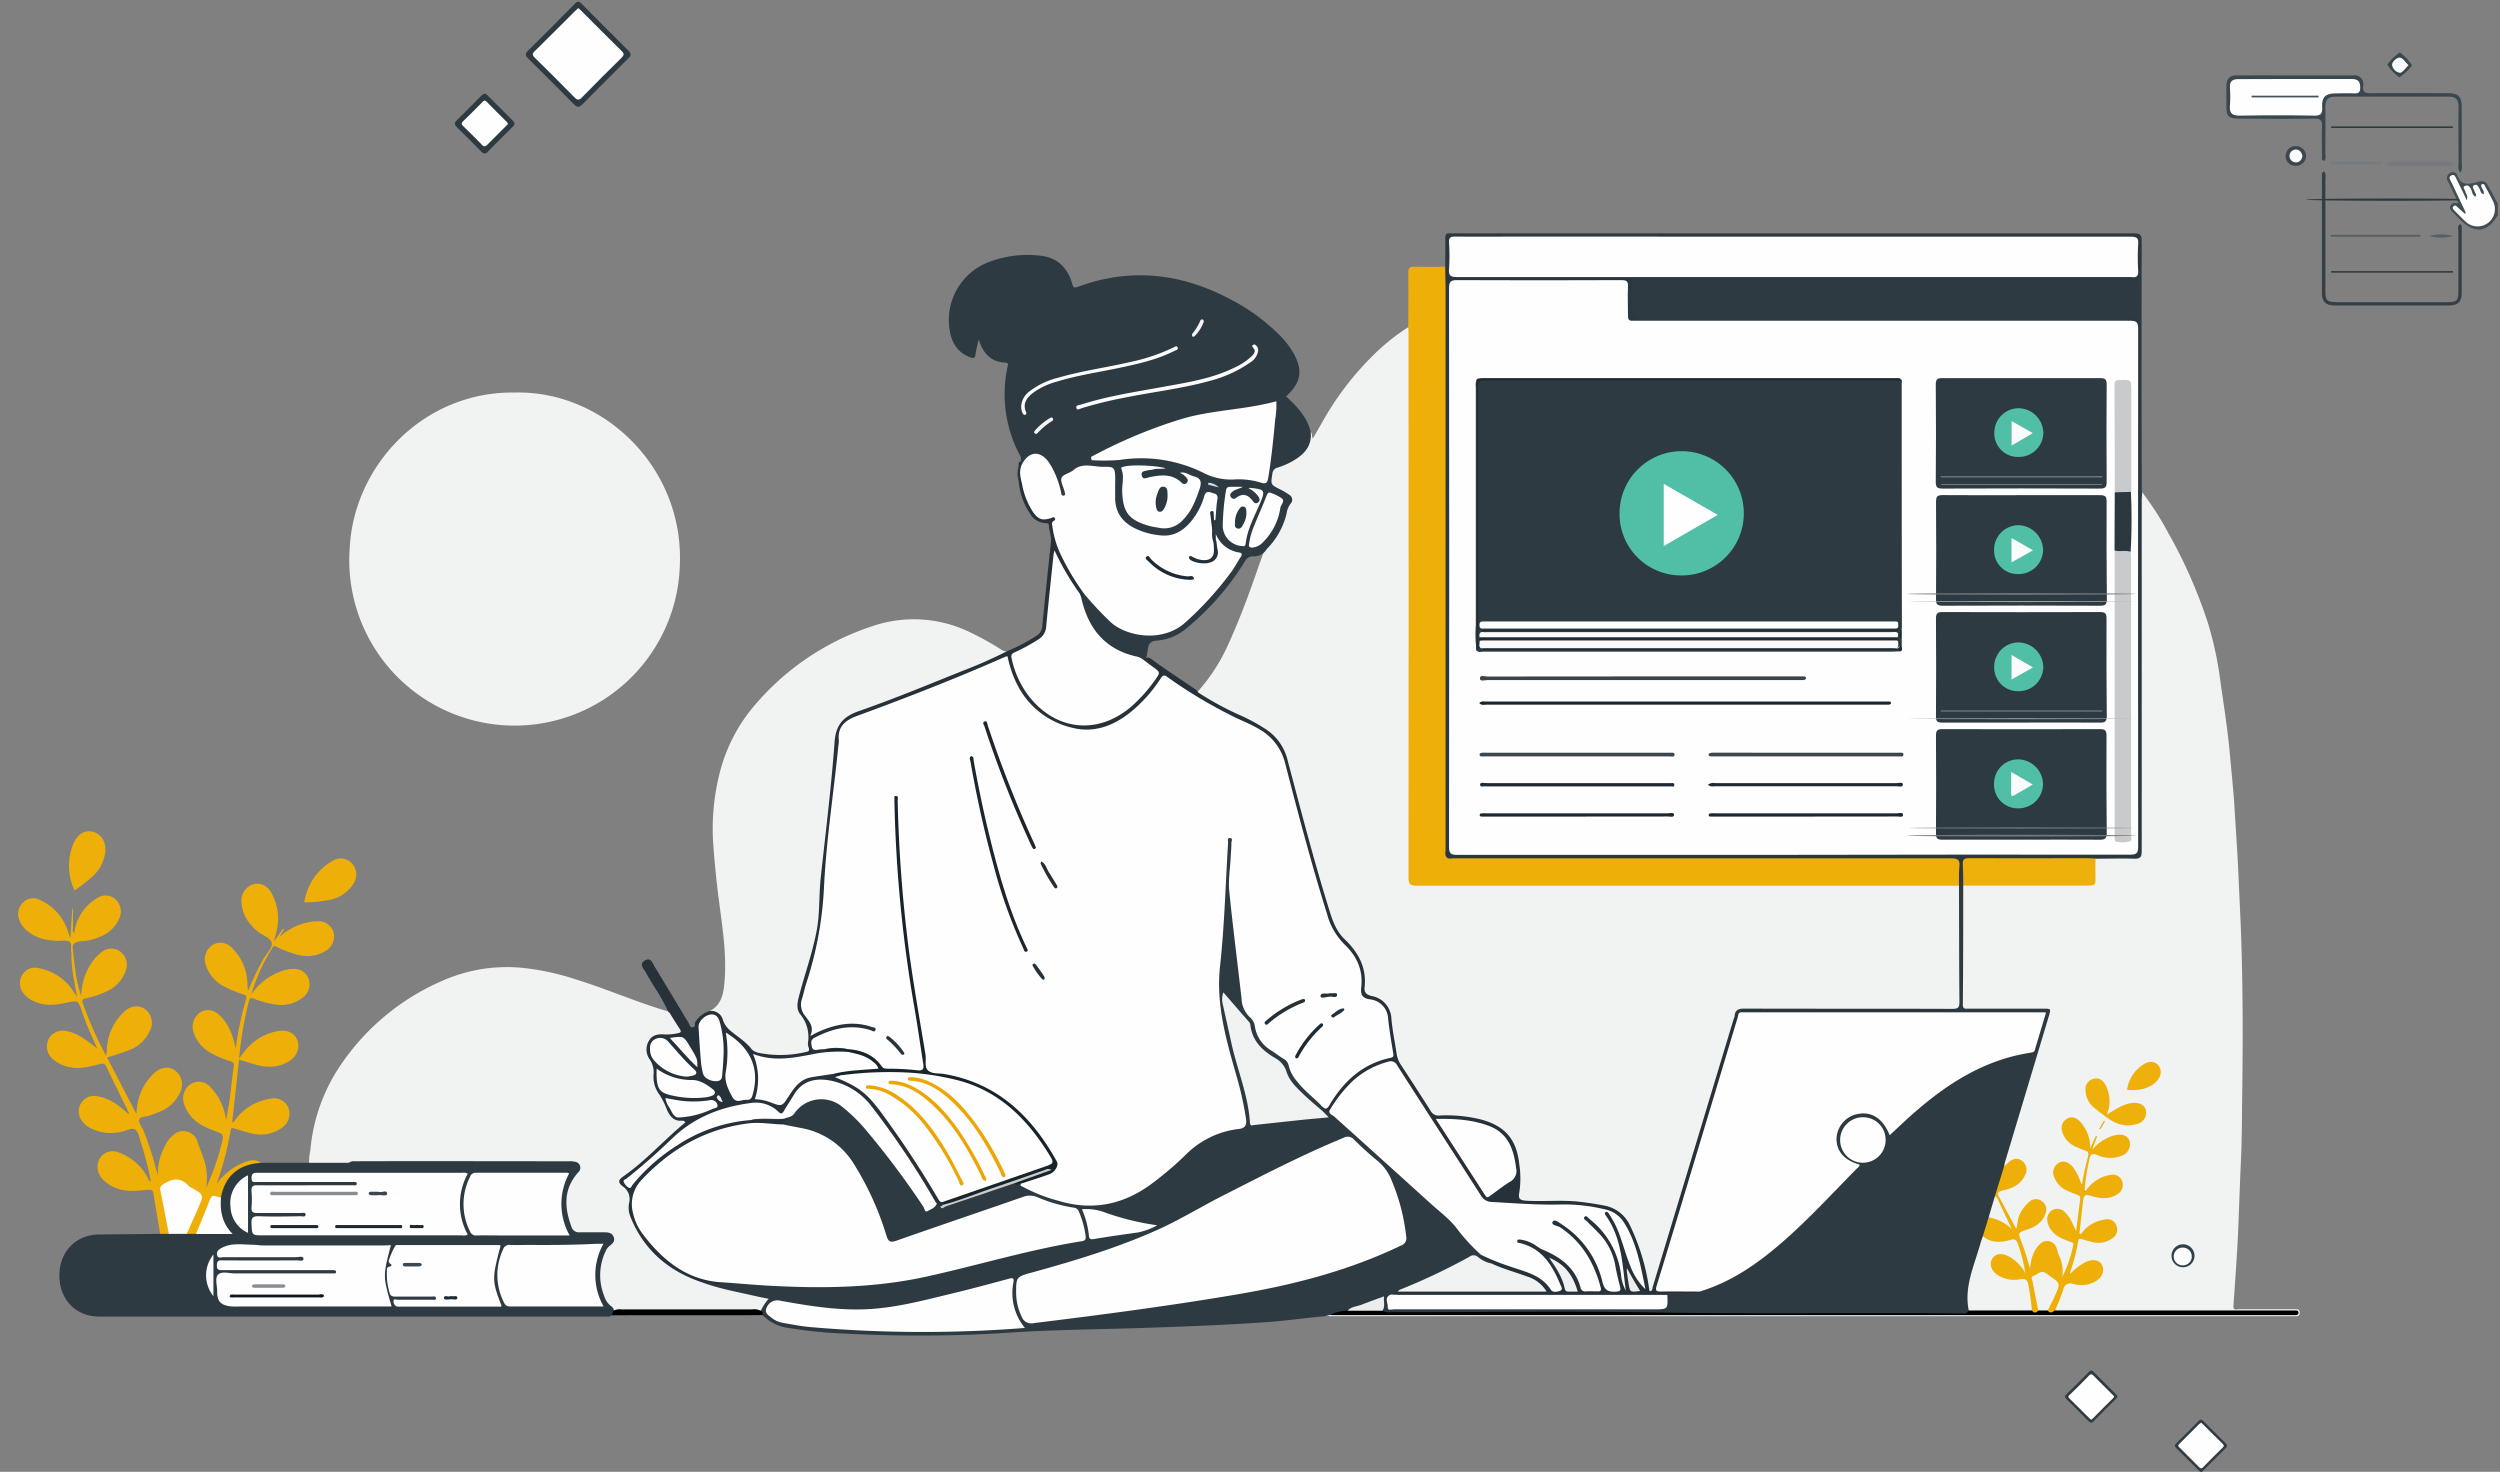 <svg xmlns="http://www.w3.org/2000/svg" viewBox="0 0 620 365"><rect x="0" y="0" width="620" height="365" fill="#808080" stroke="none"/><defs><style>.cls-1{opacity:0.5;}.cls-2{fill:#f1f2f2;}.cls-3{fill:#414c53;}.cls-4{fill:#2e3a42;}.cls-5{fill:#eeaf08;}.cls-6{fill:#273139;}.cls-7{fill:#3b474e;}.cls-8{fill:#344048;}.cls-9{fill:#747a7f;}.cls-10{fill:#545e64;}.cls-11{fill:#757c81;}.cls-12{fill:#566066;}.cls-13{fill:#fefefe;}.cls-14{fill:#eeb00b;}.cls-15{fill:#010101;}.cls-16{fill:#2c3840;}.cls-17{fill:#29363e;}.cls-18{fill:#18242c;}.cls-19{fill:#ebecec;}.cls-20{fill:#c8cacc;}.cls-21{fill:#fbfbfc;}.cls-22{fill:#242f37;}.cls-23{fill:#f4f4f5;}.cls-24{fill:#d7d9da;}.cls-25{fill:#f0f1f1;}.cls-26{fill:#ecedee;}.cls-27{fill:#edeeef;}.cls-28{fill:#fafafa;}.cls-29{fill:#1b262e;}.cls-30{fill:#1f2a33;}.cls-31{fill:#29343c;}.cls-32{fill:#25323a;}.cls-33{fill:#eca506;}.cls-34{fill:#eca608;}.cls-35{fill:#475158;}.cls-36{fill:#39444c;}.cls-37{fill:#1d2831;}.cls-38{fill:#50bfa5;}.cls-39{fill:#f9f9f9;}.cls-40{fill:#fcfdfd;}.cls-41{fill:#72797e;}.cls-42{fill:#848a8e;}.cls-43{fill:#878d91;}.cls-44{fill:#6e757a;}.cls-45{fill:#b5b8bb;}.cls-46{fill:#b6b9bc;}.cls-47{fill:#868c90;}.cls-48{fill:#0c1821;}.cls-49{fill:#898e92;}.cls-50{fill:#3d4950;}.cls-51{fill:#303c44;}</style></defs><g id="Layer_4" data-name="Layer 4"><path class="cls-2" d="M143.92,289.5a43.44,43.44,0,0,0-4.24-5.9,26.6,26.6,0,0,0-15.94-8c-9.46-1.4-20.08.78-28.82-1-7.61-1.53-15.54,2-17.77,9.93-2,7,2.27,16.23,9.93,17.77,10.78,2.16,21.16.86,31.93,1.53.24.36.47.72.71,1.07,3.29,4.79,7.22,9.73,13.25,11,7.58,1.65,15.56-2.12,17.76-9.92C152.45,300,149.55,292.57,143.92,289.5Z"/><path class="cls-3" d="M619.46,53.35c-2.54,4.32-5.72,4.72-9.3,1.17-.57-.58-1.14-1.16-1.72-1.73s-1.07-.95-.73-1.73,1.08-.83,2-.6c-.93-2-1.75-3.77-2.66-5.55A1.35,1.35,0,0,1,607.5,43a1.16,1.16,0,0,1,1.89.43c1.07,3.17,3.55,2,5.46,1.6a1.68,1.68,0,0,1,2.1.89c.88,1.51,1.68,3.07,2.51,4.61Z"/><path class="cls-2" d="M325.05,107.14c.49.36.17,1,.54,1.61l2.25-3.91a74,74,0,0,1,12.43-16.45,52.72,52.72,0,0,1,9-7.27,2.11,2.11,0,0,1,.57,1.7c.05.79,0,1.58,0,2.37V216c0,3.17,0,3.18,3.11,3.18q64.71,0,129.41,0c1.17,0,2.38-.23,3.48.41a3.34,3.34,0,0,1,.47,2.42q0,12.84,0,25.68c0,2.68-.24,2.92-3.05,2.92q-25,0-50,0c-1.07,0-2.21-.15-2.63,1.23-3.27,10.93-6.6,21.85-9.88,32.79q-5.08,17-10.27,33.9c-.22.71-.21,1.85-1.18,1.83s-.79-1.2-1-1.9a67.61,67.61,0,0,0-4.56-14.25c-1.84-3.79-5.2-4.68-8.83-5.27-5.24-.84-10.53-.71-15.82-.7-2.8,0-3.25-.48-2.84-3.32a21.48,21.48,0,0,0-1-10,9.38,9.38,0,0,0-5.47-5.83,22.63,22.63,0,0,0-8.68-1.83c-1.63,0-3.22-.48-4.87-.2-.85.14-1.44-.59-1.88-1.25-2.66-4-5.26-8.12-7.86-12.2-.8-1.25-.84-2.79-1.07-4.23-.35-2.22-.75-4.43-.95-6.67a5.44,5.44,0,0,0-4.33-5.17,2.7,2.7,0,0,1-2.32-2.79,29.11,29.11,0,0,1-.19-3.36,6.63,6.63,0,0,0-1.85-4.91c-1-1.13-2-2.32-3-3.45-2.28-2.56-3.28-5.73-4.25-8.92-3.66-12-6.76-24.26-10.09-36.41a10.59,10.59,0,0,0-3.79-5.61,32.61,32.61,0,0,0-7.59-4.37c-3.27-1.4-6.3-3.24-9.41-4.93a1.59,1.59,0,0,1-.92-.93,45.11,45.11,0,0,0,7.73-11.73c2.72-5.92,5-12,7.15-18.16.68-2,1.38-3.92,2.1-5.86A21.8,21.8,0,0,0,319,126c0-.22,0,0,.06-.16,1-2.49.88-2.89-1.64-4.08l-.16-.07c-3.36-1-2.53-1.49-2-4.7.14-.81.86-1.13,1.55-1.4a22.16,22.16,0,0,0,4.54-2.21,6.54,6.54,0,0,0,3.27-5.2A1.18,1.18,0,0,1,325.05,107.14Z"/><path class="cls-2" d="M531.19,122a72.73,72.73,0,0,1,6.45,10,121.91,121.91,0,0,1,9.91,22.46,86.49,86.49,0,0,1,3.16,14.92c.85,5.91,1.79,11.82,2.31,17.77.39,4.45.89,8.9,1.15,13.37.34,5.76.77,11.51,1,17.28.22,5,.49,10,.65,14.95.44,13.1.42,26.21.24,39.32-.07,5.27-.06,10.56-.31,15.83-.26,5.55-.43,11.1-.66,16.64-.27,6.43-.75,12.86-1.2,19.28-.09,1.29.78.87,1.32.87,4.39,0,8.78,0,13.17,0,.4,0,.79,0,1.19,0,.57,0,.77.36.76.89a.74.74,0,0,1-.83.83l-1.18,0h-238c-.56,0-1.12-.05-1.69-.07.21-.69.79-.7,1.35-.76q77.53,0,155.08,0,41.28,0,82.56,0H511.54a5.09,5.09,0,0,1-1.51-.12c-1-.37-.74-1.1-.45-1.8.53-1.3,1-2.61,1.59-3.91.73-1.72,1.28-2.07,3.12-1.76a7.42,7.42,0,0,0,4.15-.26,5.46,5.46,0,0,0,1.2-.62c1.21-.92,1.63-2.06,1.11-3s-1.7-1.29-3.14-.78a8.59,8.59,0,0,0-3,2.08c-.35.33-.79.83-1.31.49s-.24-.92-.1-1.41a50,50,0,0,0,1.67-6.36,1.23,1.23,0,0,1,1.68-1.14c.88.19,1.75.43,2.63.62a5.22,5.22,0,0,0,4.19-.81,2.06,2.06,0,0,0-1.23-3.87,6.86,6.86,0,0,0-3.73,1.42,9.47,9.47,0,0,0-1,.88c-.5.43-1,1.23-1.67.9s-.33-1.21-.24-1.85c.35-2.39.55-4.79.81-7.18.13-1.17.65-1.47,1.68-1.22a16.8,16.8,0,0,0,3.29.72,5.2,5.2,0,0,0,3.4-.76c1-.65,1.59-1.54,1.09-2.72a2.14,2.14,0,0,0-2.68-1.21,8.9,8.9,0,0,0-4.63,2.61c-.38.4-.74,1.07-1.35.81s-.55-1-.43-1.65c.42-2.14.71-4.32,1.27-6.43.41-1.57.71-1.75,2.27-1.34a12.27,12.27,0,0,0,4,.56,4.72,4.72,0,0,0,2.24-.67,2.32,2.32,0,0,0,1.05-2.91,2.14,2.14,0,0,0-2.58-1.09,8.24,8.24,0,0,0-4.25,2.28c-.33.31-.61.67-1,1s-.55.47-.89.21-.08-.5,0-.75a8.25,8.25,0,0,1,.91-2.1,8.07,8.07,0,0,0-.9,1.94c-.11.27-.27.54-.59.54-.47,0-.45-.44-.45-.75a9.69,9.69,0,0,0-.81-3.6,6.4,6.4,0,0,0-1.72-2.27,1.91,1.91,0,0,0-2.47-.33,2,2,0,0,0-.88,2.51,5.88,5.88,0,0,0,3.49,3.67c2.95,1.32,3,1.34,2.22,4.49a33.39,33.39,0,0,0-.73,4c-.05.42-.05,1-.62,1.08s-.66-.5-.82-.89a9.56,9.56,0,0,0-1.78-3.23c-.79-.82-1.67-1.4-2.84-.76a2.34,2.34,0,0,0-.73,3.14,6.54,6.54,0,0,0,4,3.43c2.4.88,2.29.9,2,3.42-.2,1.73-.37,3.46-.57,5.19-.06.56,0,1.44-.77,1.49-.59,0-.77-.74-1-1.26a8.45,8.45,0,0,0-1.61-2.94,2.23,2.23,0,0,0-2.87-.7c-1.08.58-1.11,1.66-.87,2.68a4.91,4.91,0,0,0,3.22,3.44c2.94,1.17,3.58.95,2.18,5.15-.46,1.39-.89,2.79-1.41,4.16-.18.47-.42,1.09-1,1s-.48-.8-.41-1.28c.33-2.33-.83-4.27-1.68-6.26a1.83,1.83,0,0,0-3-.51,5.91,5.91,0,0,0-2.05,3.95,8.52,8.52,0,0,1-.17,1.51c-.08.26-.19.56-.52.58a.74.74,0,0,1-.65-.47,6.85,6.85,0,0,1-.51-1.78,36.77,36.77,0,0,0-1.92-5.58c-.52-1.19-.26-1.92,1-2.29a14.43,14.43,0,0,0,3-1.2,4.88,4.88,0,0,0,2.36-3,2,2,0,0,0-.81-2.38,1.87,1.87,0,0,0-2.35.14,7,7,0,0,0-2.81,4.64c-.1.68.15,1.71-.8,1.82s-1-.93-1.3-1.55c-1.07-2-2.12-4-3.11-6-.68-1.84-.63-1.95,1.13-2.54a9.41,9.41,0,0,0,3.88-2,4.1,4.1,0,0,0,1.24-2.17,2.22,2.22,0,0,0-.81-2.41,2.09,2.09,0,0,0-2.5.22c-.52.33-1,1.5-1.84.42a11,11,0,0,1,.93-3.92c3.26-10.7,6.41-21.43,9.68-32.13.65-2.13.55-2.29-1.71-2.3H489c-2.22,0-2.56-.34-2.57-2.54q0-13.25,0-26.5a2.42,2.42,0,0,1,.57-2,5.87,5.87,0,0,1,2.81-.34h26.78c2.5,0,2.52-.07,2.58-2.53,0-1.27-.3-2.6.46-3.78a3.33,3.33,0,0,1,2.12-.38c2.42,0,4.84,0,7.26,0,1.24,0,1.76-.51,1.7-1.72,0-.62,0-1.24,0-1.86q0-42,0-84C530.68,123.93,530.35,122.86,531.19,122Z"/><path class="cls-4" d="M329.73,326.13l-1.1.29c-4.76.39-9.48,1.12-14.25,1.46-9.77.68-19.56,1.06-29.35,1.4-12,.42-24,.45-35.95,1.3a346.17,346.17,0,0,1-39.32.16,113.32,113.32,0,0,1-14.1-1.39,10.9,10.9,0,0,1-6.52-3.19,1.8,1.8,0,0,1-.52-1.18c0-.11,0-.22,0-.33-.09-.82,1.14-1.51.43-2.26-.51-.54-1.48-.42-2.24-.59-3.78-.85-7.57-1.66-11.28-2.79-.5-.15-1.48-.08-1.14-1.16a3.5,3.5,0,0,1,2.43,0,6.47,6.47,0,0,0,2.8-.14,10.65,10.65,0,0,1,3.69.18c7.34.72,14.71.71,22.08.71a117.72,117.72,0,0,0,31.2-4.06c9.88-2.71,19.85-5.07,29.93-6.89,2.31-.42,2.39-.58,1.9-2.91-.06-.27-.14-.54-.18-.82-.46-2.6-1.7-4.19-4.6-4.46a20.8,20.8,0,0,1-6.11-1.89,5.36,5.36,0,0,0-4.09-.09q-15.16,5.21-30.33,10.45c-2.62.91-2.88.8-3.79-1.79a94.92,94.92,0,0,0-6.57-15c-3.75-6.64-9.2-10.63-16.86-11.46a2.25,2.25,0,0,1-1.71-.57c-.83-.1,1.51-.38,0-.52-.46,0-.19-.44-.1-.77s.78.16.41-.42c1.59-.75,2.55-2.24,3.89-3.26,3.49-2.66,7.41-2.49,11,.24,3.33,2.5,5.85,5.75,8.45,8.93,3.77,4.62,7.22,9.5,10.6,14.42,1.57,2.27,1.63,2.23,3.85.64.48-.15.72.26,1.05.46.71.32,1.32-.11,1.93-.32,4.88-1.64,9.76-3.31,14.6-5.06a3.54,3.54,0,0,1,1.63-.34c.6.6,1.37,0,2,.29a3.55,3.55,0,0,0,1.62,1.16c4.54,2.07,9.23,3.75,14.23,4a24.3,24.3,0,0,0,15.06-4.68,104.46,104.46,0,0,0,10-8.34,22.56,22.56,0,0,1,11.92-5.88c2.32-.34,2.44-.7,2.11-3.06a85.45,85.45,0,0,0-3.1-12.62c-1.41-4.69-2.31-9.52-3.37-14.29a9.26,9.26,0,0,1-.17-2.52c.34-6.57.82-13.13,1.16-19.7.29-5.66.75-11.33,1-17a6.65,6.65,0,0,1,.34-1.82c.13-.42.25-.95.84-.87s.62.6.67,1a10.18,10.18,0,0,1,0,2.7c-1.08,7-.05,13.9.8,20.81.68,5.42,1.25,10.85,1.92,16.26a4.32,4.32,0,0,0,1.11,2.58,7.35,7.35,0,0,1,1.93,3.5,8.32,8.32,0,0,0,4,5.61c1,.58,1.89,1.23,2.81,1.88a3.54,3.54,0,0,1,1.46,1.8c1,3.26,3.31,5.57,5.78,7.74a6.85,6.85,0,0,1,2.15,2.33c-.34.55.73,1,.15,1.54a1.34,1.34,0,0,1-1.35-.49c-3.35-3.07-7-5.92-8.54-10.46a2.82,2.82,0,0,0-1.26-1.32c-1.06-.73-2.14-1.44-3.19-2.2a8.56,8.56,0,0,1-3.39-4.89,10.33,10.33,0,0,0-2.5-4.51c-1.29-1.39-2.56-2.8-3.74-4.31-.67.54-.34,1.05-.26,1.5a171.25,171.25,0,0,0,4.76,19.32,39.87,39.87,0,0,1,1.76,8.58c.11,1.25.51,1.8,1.88,1.64,5-.6,9.93-1.2,14.92-1.48.56,0,1.35,0,1.25-.95.37-.57,1-.53,1.54-.59,4,4,8.33,7.55,12.46,11.37,2.77,2.55,5.62,5,8.41,7.55,3.08,2.8,6.2,5.55,9.28,8.35a6.56,6.56,0,0,1,1,.95,56.31,56.31,0,0,0,6.44,7.36c.36.76,1.18.9,1.79,1.32.38.26,1.14.35.7,1.14-1.26.35-2.16-.46-3.07-1a2.27,2.27,0,0,0-2.65-.12A142.66,142.66,0,0,1,347.89,320a3.44,3.44,0,0,0-1.1.74c-.57.45-1.42.34-1.89,1-.71,2-.39,2.51,1.81,2.51q16.19,0,32.39,0h30.36c3.22,0,3.22,0,3.73-3.07.42-1,1.31-.87,2.13-.92,2-.11,4.08.23,6.11-.18,2-1.2,4.27-1.69,6.35-2.71,5.77-2.84,10.71-6.82,15.51-11,5.65-4.92,10.65-10.5,15.87-15.86,1.21-1.25,1.21-1.25-.33-2.05a6.74,6.74,0,0,1-3.77-6.77,7,7,0,0,1,5.6-5.82A7.12,7.12,0,0,1,468,279c1,1.66,1,1.63,2.49.24,6.76-6.35,13.9-12.16,22.62-15.67a40.53,40.53,0,0,1,9.39-2.71,2.34,2.34,0,0,0,2.14-1.82c.56-2,1.14-4,1.82-6,.35-1,.09-1.51-1-1.46-.39,0-.78,0-1.18,0H434.49c-.95,0-1.91,0-2.86.06-.71-.51-.83.76-1.46.49.06-1.56.85-2,2.39-2,17.21.06,34.42,0,51.62.07,1.41,0,1.77-.34,1.76-1.75-.09-9.62-.08-19.23-.11-28.85-.86-1.15-.47-2.49-.51-3.76-.08-2.26-.15-2.39-2.4-2.39H450.69q-44.38,0-88.77,0c-1.06,0-2.4.58-3.14-.84.88-.74,1.94-.48,2.93-.48q41.73,0,83.46,0,18.76,0,37.51,0c.62,0,1.24,0,1.86,0,1.34-.06,2,.46,1.84,1.9-.12,1.26,0,2.54,0,3.82,0-1.38.07-2.77,0-4.14-.05-1.11.46-1.54,1.48-1.57H527.7c.77,0,1.59.19,2.28-.37a2.89,2.89,0,0,0,.34-1.95v-128c0-2.28,0-2.27-2.23-2.18-.9,0-1.8,0-2.7,0q-56.76,0-113.51,0c-8.15,0-7.69.48-7.63-7.74a4.12,4.12,0,0,1,.41-2.62c1-.65,2.08-.4,3.12-.4H527a8.34,8.34,0,0,0,2.68-.17c.58-.34.59-.91.59-1.48,0-2.25,0-4.5,0-6.75,0-1.31-.53-1.88-1.82-1.79-.39,0-.79,0-1.18,0H362.21c-.87,0-1.81-.25-2.6.37-.57.88-.33,1.87-.33,2.8q0,73.82,0,147.61c0,1,.29,2.15-.42,3.11-.85,0-.78-.67-.87-1.17a14.29,14.29,0,0,1-.07-2.36q0-69.7,0-139.39c0-1.17-.22-2.38.49-3.46,0-2.36.08-4.72,0-7.09,0-1,.28-1.37,1.25-1.24a7.85,7.85,0,0,0,.84,0q84.36,0,168.71,0c1.53,0,1.94.35,1.94,1.91q-.09,30.15,0,60.29c0,.67,0,1.35.06,2s-.06,1.24-.06,1.86q0,43.57,0,87.15c0,1.49-.36,1.92-1.86,1.88-3.2-.1-6.41,0-9.62,0a4.11,4.11,0,0,1-2.76.51H490.11c-2.68,0-2.66,0-2.71,2.75,0,1.15.3,2.37-.52,3.41,0,9.84,0,19.68-.1,29.52,0,1.18.67,1,1.4,1h18.56c1.92,0,1.92,0,1.37,1.85q-5.42,18.06-10.85,36.12c-.11.38-.17.77-.25,1.15.07,2.06-.83,3.88-1.49,5.75a9.25,9.25,0,0,0-.44,1.76c-.5,1.66-1,3.32-1.48,5s-1,3.34-1.53,5c-1,3.5-2.06,7-3.12,10.5a9.12,9.12,0,0,0-.36,4,7.06,7.06,0,0,1-.32,4.3c-.51.51-1.15.38-1.76.38-23.88,0-47.75.15-71.63,0-23-.18-46.05,0-69.08-.13a7.56,7.56,0,0,1-2.51-.15c-.92-.6-.47-1.51-.47-2.3s-.13-1.21-1-.82c-2.52,1.07-5.21,1.69-7.69,2.86C332.65,325.72,331.17,325.82,329.73,326.13Z"/><path class="cls-2" d="M127.73,97.35c21.89-.52,41.75,18.45,40.88,42.52a41,41,0,1,1-81.87-4.05C87.78,115.44,105,97,127.73,97.35Z"/><path class="cls-4" d="M325.05,107.14c.34,3.08-1.22,5.13-3.64,6.7a18.4,18.4,0,0,1-4.56,2.13,1.65,1.65,0,0,0-1.3,1.51c-.43,2.71-.47,2.69,2,3.93a15.21,15.21,0,0,1,2.16,1.29,1.39,1.39,0,0,1,.38,2.19,4.84,4.84,0,0,0-1,2.43,18.82,18.82,0,0,1-4.94,8.85,3.71,3.71,0,0,1-3.4,1.81,2.14,2.14,0,0,0-2,1.22,66.5,66.5,0,0,1-14.44,16.57,12.81,12.81,0,0,1-7.35,3.09c-1.49.11-2.11.67-2.28,2.08a13.33,13.33,0,0,1-.47,2.31,1.22,1.22,0,0,1-.88.48c-3.05-.82-6.09-1.69-8.63-3.67A17.39,17.39,0,0,1,268,148.78a2.12,2.12,0,0,1,.9-1.5c.68-.07,1,.47,1.32.88,1.3,1.48,2.64,2.92,3.94,4.39,4.82,5.44,14.71,6.36,20.07,1.12,4.51-4.41,9-8.8,12.36-14.2,1.05-1.69,1-1.69-.76-2.46a6.73,6.73,0,0,1-3.8-3.15c-.06-.14-.15.42-.45.4-.73-.33-.16-1-.35-1.34,0-.34-.38,0-.17-.11s.11,0,.11.09c0,.47.25,1-.27,1.35-.92-.6-.62-1.48-.56-2.31.35-.88.11-1.86.45-2.74.88-1.79.35-3.76.66-5.62.09-.53-.51-.83-1-.92a1,1,0,0,0-1.18.72,35.07,35.07,0,0,1-1.89,4c-1.46,2.65-3.4,4.83-6.44,5.59-3.53.89-6.79-.2-9.9-1.78-3.44-1.74-4.86-4.66-4.76-8.44.05-1.46.05-2.92,0-4.38a1.88,1.88,0,0,0-1.81-2c-3.28-.44-6.47-.66-9.36,1.52-.9.68-1.35,1.23-.95,2.34a5.41,5.41,0,0,1,.42,2.14.79.79,0,0,1-.47.82c-.45.17-.75-.1-1-.43a4.94,4.94,0,0,1-.56-1.59,20.65,20.65,0,0,0-2.39-5.74c-1.83-2.84-3.81-3-6-.4a1.21,1.21,0,0,1-.54.38c-.43-.1-.48-.49-.62-.82a1.8,1.8,0,0,0-.18-1.89A32.21,32.21,0,0,1,249.86,91c.09-.47.39-1-.5-1.06-3.48-.16-5.54-2.13-6.64-5.79-.33,1.53-.65,2.54-.76,3.57-.13,1.35-.7,1.18-1.67.77-3.19-1.35-4.47-4-4.85-7.15a15.38,15.38,0,0,1,9.5-16.24,26.88,26.88,0,0,1,12.75-1.72c4.37.37,6.95,2.81,8.19,6.87.22.72.23,1.33,1.39.9,13.11-4.86,25.73-3.39,37.93,3.11a48.6,48.6,0,0,1,12.09,8.81,21.62,21.62,0,0,1,3.42,4.38c2.5,4.32,2,7.47-1.77,10.84C321.6,100.8,324.19,103.38,325.05,107.14Z"/><path class="cls-2" d="M176,250.73c3-1.48,3.43-4.42,3.68-7.24.54-6.32-.38-12.57-1.21-18.83q-1-7.38-1.55-14.84a56,56,0,0,1,1.48-17.8,41.31,41.31,0,0,1,8.84-17.21,64.66,64.66,0,0,1,29.14-19.53,31.81,31.81,0,0,1,24,1.43,73.71,73.71,0,0,1,7.79,4.3,2.77,2.77,0,0,0,1.54.57c-.08.86-.81,1-1.41,1.27q-17.26,7.49-34.93,13.94c-.32.11-.63.26-.95.36-3.52,1-4.76,3.46-4.92,7.06-.26,5.71-1.15,11.39-1.77,17.08-.42,3.85-.74,7.71-1.26,11.55-.92,6.79-.4,13.71-2,20.42-1,4.11-2.15,8.16-3.47,12.17-1,2.95-1,5.59,1.17,8a3,3,0,0,1,.66,2.2,19.6,19.6,0,0,0,.12,4.05,1.24,1.24,0,0,1-1,1.62c-4,.87-8,1.22-12,0a5.14,5.14,0,0,1-2.89-1.93,3.36,3.36,0,0,0-.91-1c-2.48-1.6-4.7-3.43-5.9-6.25C177.79,251.21,176.59,251.38,176,250.73Z"/><path class="cls-5" d="M358.4,66.15c0,1.69.1,3.38.1,5.06q0,69.74,0,139.48c0,.64-.27,1.34.26,1.93h0c.53.49,1.18.24,1.77.24q61.64,0,123.28,0c1.66,0,2.33.32,2.12,2.09-.18,1.56-.07,3.15-.1,4.72q-67.2,0-134.42,0c-1.7,0-2.1-.39-2.1-2.1q.07-67.21,0-134.43c0-.67,0-1.34-.06-2,0-4.49.07-9,0-13.49,0-1.19.32-1.53,1.5-1.49C353.34,66.22,355.87,66.16,358.4,66.15Z"/><path class="cls-6" d="M176,250.73a3,3,0,0,1,3.3,2.27,6.07,6.07,0,0,0,1.69,2.49c1.78,1.52,3.8,2.7,5.33,4.6.9,1.12,2.75,1.16,4.25,1.39a27.51,27.51,0,0,0,9.39-.61c.7-.13.8-.44.6-1.05a2.75,2.75,0,0,1-.19-1.16,8.89,8.89,0,0,0-1.92-7.14c-1-1.23-.72-2.86-.32-4.38,1.41-5.44,3.34-10.73,4.39-16.27.82-4.28.56-8.64,1-13,1.22-11.3,2.64-22.59,3.46-33.92.32-4.34,2.32-6.31,6-7.59,8.61-3,17-6.47,25.47-9.88a114.71,114.71,0,0,0,11.24-4.95,44.87,44.87,0,0,0,7.3-3.82,3,3,0,0,0,1.5-2.45c.67-7,1.43-14,2.15-20.95.15-1.37-.47-2.64-.52-4,0-.55-.4-.57-.83-.57a4.64,4.64,0,0,1-3.85-2.39,16.55,16.55,0,0,1-2.79-8,11.06,11.06,0,0,1,0-3.85c0-.36-.1-.74.22-1a.94.94,0,0,1,.52.82,24.39,24.39,0,0,0,1.65,8.52,9.53,9.53,0,0,0,1.94,3.33c.93,1,2,1.69,3.43,1a1.07,1.07,0,0,1,1.27,0c.43.39.21.79.06,1.23-.57,1.78.09,3.45.61,5.09a40.34,40.34,0,0,0,5.76,10.84c.41.58,1,1.09.8,1.94l-.69,1.38c-1.52-2.13-2.89-4.37-4.26-6.6a17.26,17.26,0,0,1-2.29-4.72c-.56,6.26-1.19,12.24-1.88,18.21a5,5,0,0,1-2.54,3.6,36.3,36.3,0,0,1-4.75,2.57,1.72,1.72,0,0,0-1,2.31,19.6,19.6,0,0,0,17,15.44c3.49.45,6.62-1,9.51-2.83,3.46-2.25,6-5.37,8.44-8.65.64-.88.58-1.39-.31-2s-2.28-1.09-2.64-2.46l.8-.35c.64-.27,1.09.15,1.53.48,3.35,2.47,6.84,4.75,10.29,7.08.37.25.78.47.92.94A75.79,75.79,0,0,0,307,177.14a44.92,44.92,0,0,1,7,3.76,12.71,12.71,0,0,1,5.3,7.53c3.32,12.54,6.57,25.12,10.44,37.52.79,2.55,1.73,5.06,3.68,6.93,3.42,3.28,5.53,7,5,11.93-.16,1.37.48,1.88,1.79,2.21a5.92,5.92,0,0,1,4.86,5.7c.27,2.9.87,5.77,1.3,8.66a6.73,6.73,0,0,0,1.11,2.78q3.71,5.64,7.32,11.34a2.16,2.16,0,0,0,2.17,1.15,35.31,35.31,0,0,1,10.38,1c5.95,1.62,8.77,4.94,9.43,11.07a23.21,23.21,0,0,1,0,7.06c-.33,1.67.32,1.89,1.78,2,4.39.25,8.79-.24,13.17.26,2,.23,4,.53,6,.92a8.77,8.77,0,0,1,6.48,4.89A53.57,53.57,0,0,1,409,319.73a3.24,3.24,0,0,0,.13.49c.77-.05.63-.69.76-1.11l19.85-65.72c.13-.43.29-.85.43-1.27.5,0,.29-1,1-.64.55.71.14,1.41-.06,2.08q-4.19,13.9-8.37,27.79c-3.71,12.22-7.33,24.47-11.08,36.68-.51,1.66-.36,1.87,1.37,1.88,2.19,0,4.38,0,6.58,0a2.77,2.77,0,0,1,1.94.38c.32.65-.26.4-.46.41-1.95,0-3.91,0-5.86,0-.58,0-1.25-.23-1.69.42a3.53,3.53,0,0,1-2.27.45q-32,0-63.9,0a3,3,0,0,1-2.39-.55c.4-.64,1.35,0,1.71-.73a8.89,8.89,0,0,1,3.32-.44h30.19a3.6,3.6,0,0,0,2.08-.28,5.9,5.9,0,0,0-3.19-2.31c-2.3-.92-4.65-1.69-7-2.52-.8-.28-1.78-.41-2.15-1.41-.47-.75-1.38-.8-2-1.28-.28-.21-.94-.14-.67-.82a1,1,0,0,1,1,0c3.68,1.73,7.63,2.74,11.4,4.23a10.05,10.05,0,0,1,4.6,3.29,3.41,3.41,0,0,0,.58.62,1.33,1.33,0,0,0,1.4.35c.65-.32.33-.9.16-1.34-1.7-4.34-4.18-8-8.89-9.51-.63-.21-1.75-.24-1.42-1.24.26-.82,1.33-.7,1.94-.4,5.48,2.71,11.71,4.48,14.12,11.12a2.91,2.91,0,0,0,3.77,1.46c.77-.32.55-.9.4-1.43-1.7-5.89-4.78-10.78-10.17-14a4.91,4.91,0,0,1-.44-.25c-.44-.31-1.19-.56-.88-1.23s1.17-.52,1.77-.23A18.84,18.84,0,0,1,392,307,26.86,26.86,0,0,1,398,318.35a2,2,0,0,0,2.51,1.59c.65-.08.89-.39.76-1-1.07-5.13-1.85-10.39-6.33-14a12.69,12.69,0,0,1-1.55-1.56c-.44-.5-1.09-1.14-.54-1.75s1.22,0,1.73.43,1.19,1.2,1.82,1.76A18.89,18.89,0,0,1,402.35,316a12.58,12.58,0,0,1,.45,2.63c-1-5.33-1.32-11.13-4.48-16.18-.37-.59-1-1.45-.26-1.94s1.37.48,1.75,1.11a27.45,27.45,0,0,1,2.81,6.31c1.11,3.72,2.37,7.38,4.84,10.51-1.4-5.23-2.21-10.65-5.32-15.27a6.45,6.45,0,0,0-3.72-2.78,48.93,48.93,0,0,0-5.15-.85,70.16,70.16,0,0,0-9.61-.32c-4.79,0-9.54-.55-14.32-.7a2.7,2.7,0,0,1-2.25-1.55q-6.1-9.42-12.18-18.87c-2.84-4.4-5.74-8.76-8.51-13.2a2,2,0,0,0-2.54-1c-5.63,1.49-9.41,5.29-12.6,9.88-.44.63-.65,1.47-1.56,1.66-.35.6-.92.39-1.44.39a.37.37,0,0,1-.27-.27c.17-.43-.81-.67-.19-1.17a2.25,2.25,0,0,0,1.75-1.13c3.45-5.47,8-9.6,14.4-11.23,1-.24,1-.89.85-1.69-.4-2.45-.88-4.88-1.07-7.35-.2-2.63-1.74-4-4.1-4.76s-2.77-.93-2.53-3.58a11.54,11.54,0,0,0-3.94-9.94c-3.46-3.31-4.56-7.81-5.88-12.17-3.36-11.16-6.3-22.44-9.29-33.7a12.44,12.44,0,0,0-5.8-7.52c-3.05-1.95-6.44-3.21-9.62-4.9a134.68,134.68,0,0,1-12.42-7.5c-1.51-1-1.53-1-2.64.51-2.8,3.77-5.87,7.27-10,9.62-7.37,4.15-14.7,2.19-20.77-2.89a21.25,21.25,0,0,1-6.78-11.25c-.42-1.63-.53-1.63-2.06-1-11,4.84-22.15,9.18-33.39,13.36a15.08,15.08,0,0,0-4.4,2.09,3.69,3.69,0,0,0-1.54,2.86c-.32,6-1.2,11.86-1.8,17.79-.66,6.54-1.77,13-1.91,19.63a84.58,84.58,0,0,1-4.7,25.11c-.26.8-.4,1.64-.67,2.44a5.14,5.14,0,0,0,1,5.07,4.56,4.56,0,0,1,1.33,2.83c0,1,.62.52,1,.33a28.31,28.31,0,0,1,6.46-1.87,14.28,14.28,0,0,1,6.5.51,2.3,2.3,0,0,1,.63.25c.49.28,1.1.6.87,1.26s-.91.51-1.44.33c-3.9-1.31-7.66-.67-11.38.76a12.16,12.16,0,0,0-1.82.87,1.32,1.32,0,0,0-.72,1.56c.18.73.76.72,1.35.7a4.65,4.65,0,0,1,1.34.12,25.77,25.77,0,0,0,4.12.16c.64,0,1.35-.1,1.79.58-.22.73-.88.68-1.39.65-4.33-.27-8.51.76-12.73,1.46a19,19,0,0,1-7.37-.28c-.9-.2-1.43-.26-1.07,1a13,13,0,0,1,.22,7c-.36,1.36.11,1.85,1.4,2a7.91,7.91,0,0,1,2.09.65c1.78.7,2.39.64,3.2-1,2.44-4.92,6.82-5.95,11.69-6.13a8.71,8.71,0,0,1,1.75.48c.46.77-.24.61-.4.7a17.68,17.68,0,0,1,9.28,6.33A212.16,212.16,0,0,1,232.35,296a7.42,7.42,0,0,0,1.51,2,1.08,1.08,0,0,1,.13.75c-.16.37-.39.58-.81.37s-.55-.47-.82-.71c-1-.17-1.19-1.12-1.61-1.8A218.23,218.23,0,0,0,216.11,275c-2.77-3.48-6.24-6-10.79-6.68-3.11-.46-5.78.25-7.71,3-.94,1.34-1.76,2.75-2.64,4.12-.56.87-1.3,1.37-2.23.59-2.79-2.35-6-2.36-9.26-1.61-6.89,1.57-13.09,4.47-18,9.68a81.67,81.67,0,0,1-8.73,7.69,3.73,3.73,0,0,0-1.09,1,.65.65,0,0,0,.18.9c.27.2.53.07.75-.13a9.58,9.58,0,0,0,.67-.76,46.14,46.14,0,0,1,21-13.95,27.44,27.44,0,0,1,8.62-1.49c2.28-.06,4.57.12,6.85-.12a1,1,0,0,1,.83.21l1.17.13c-.46.48-1.23,0-1.51.66.2.53.86,0,1.12.52l-1.14.13a3.64,3.64,0,0,1-2.77.33c-7.23-.86-13.8,1.09-20.06,4.51a50.73,50.73,0,0,0-9.47,6.71c-.54.49-1.07,1-1.57,1.54-3.5,3.77-4.25,7.42-1.64,11.85,4.45,7.57,10.79,12.71,19.85,13.78.44.05.91,0,1.22.46a4.67,4.67,0,0,1-3.37.12,7.7,7.7,0,0,0-2.14-.1c-.67.47-1.32.12-1.92-.13a29.49,29.49,0,0,1-15.59-14,10.17,10.17,0,0,1-1-5.74,4,4,0,0,0-1.41-3.57c-1.53-1.45-1.46-2.07.24-3.34a161.79,161.79,0,0,0,14.46-12.77c-3.33-.56-3.92-3.43-5.29-5.74a11.53,11.53,0,0,1-2-7.31,3.22,3.22,0,0,0-.79-2.17,5.46,5.46,0,0,1-.86-3.54,3.62,3.62,0,0,1,3.63-3.67c1.06-.06,2.13,0,3.2-.08s1.45-.49.77-1.52-1.21-2-1.84-3a1.2,1.2,0,0,1-.21-.73c-1.46-3.41-3.71-6.37-5.48-9.61-.52-.95-1.81-2.08-.18-3,1.48-.82,1.88.75,2.42,1.64,2.81,4.6,5.56,9.24,8.36,13.84.26.44.32,1.23,1.07,1.11s.37-.83.57-1.23A6.29,6.29,0,0,1,176,250.73Z"/><path class="cls-2" d="M165.56,250.75l.31.26c.31,1.41-.64,1.6-1.65,1.65a4.79,4.79,0,0,1-1.63-.42c-5.31-1.68-10.49-3.74-15.72-5.62a75.4,75.4,0,0,0-20.47-4.78c-5.08-.34-9.91,1.08-14.59,3a54.68,54.68,0,0,0-18.15,11.77c-7.28,7.25-12.48,15.75-14.24,26.07a3.83,3.83,0,0,1-.77,2.19H77A44.54,44.54,0,0,1,85,263.38a58.29,58.29,0,0,1,24.86-20.21A39.5,39.5,0,0,1,129.26,240a61.89,61.89,0,0,1,13.27,2.81c7.46,2.27,14.6,5.42,22.06,7.69C164.91,250.6,165.24,250.67,165.56,250.75Z"/><path class="cls-4" d="M156.37,13.45c.06.53-.33.8-.64,1.11-3.78,3.78-7.58,7.54-11.33,11.35-.8.81-1.31.7-2.06-.05Q136.72,20.15,131,14.52c-.78-.77-.8-1.26,0-2Q136.85,6.74,142.58.9c.62-.62,1-.65,1.62,0,3.83,3.88,7.71,7.72,11.57,11.58C156,12.75,156.39,13,156.37,13.45Z"/><path class="cls-7" d="M610.21,42.79c-.79-.76-.49-1.48-.5-2.11,0-4.76-.05-9.51,0-14.26,0-1.73-.67-2.46-2.41-2.45q-14.07,0-28.12,0c-1.86,0-2.52.81-2.49,2.6.06,3.78,0,7.57,0,11.36,0,.64.23,1.34-.25,1.93-.78,0-.58-.64-.58-1.06,0-2.44-.1-4.89,0-7.33.08-1.54-.29-2.09-2-2.06-6.17.11-12.35.05-18.53,0-2.7,0-3.17-.49-3.18-3.23,0-1.63,0-3.26,0-4.89s.78-2.59,2.43-2.59q14.57,0,29.13,0a2.15,2.15,0,0,1,2.36,2.62c-.15,1.47.39,1.81,1.8,1.79,6.39-.07,12.77,0,19.15,0,2.69,0,3.48.83,3.49,3.55q0,7,0,14A3.22,3.22,0,0,1,610.21,42.79Z"/><path class="cls-8" d="M576.36,42.5c.61.69.33,1.46.33,2.15,0,9,0,18.06,0,27.08,0,2.87.32,3.21,3.09,3.21h27.08c2.46,0,2.82-.37,2.82-2.84,0-4.89,0-9.78,0-14.66,0-.6-.37-1.35.47-1.88.52.4.35,1,.36,1.44,0,5.16,0,10.32,0,15.48,0,2.41-.89,3.28-3.32,3.29q-14.06,0-28.1,0c-2.23,0-3.24-.88-3.25-3,0-9.78,0-19.55,0-29.32A.87.87,0,0,1,576.36,42.5Z"/><path class="cls-4" d="M127.62,30.57a1.2,1.2,0,0,1-.53.93c-2,2-4.08,4-6.07,6.11-.64.65-1.06.58-1.66,0q-2.94-3-6-6c-.66-.64-.78-1.11-.06-1.8,2-1.95,4-4,6-6,.48-.48.94-.84,1.56-.21,2.15,2.16,4.3,4.3,6.44,6.46A2.24,2.24,0,0,1,127.62,30.57Z"/><path class="cls-4" d="M578.1,31.35h30.22v.39H578.14Z"/><ellipse class="cls-4" cx="593.21" cy="49.51" rx="21.36" ry="0.29"/><path class="cls-4" d="M578.12,67.22h30.21v.41h-30.2Z"/><path class="cls-9" d="M608.46,40.53c-.3.73-.91.57-1.42.57-4.46,0-8.93,0-13.39,0-.5,0-1.35.22-1.38-.44,0-.86.88-.59,1.4-.6,4.46,0,8.93,0,13.39,0C607.57,40.06,608.15,40,608.46,40.53Z"/><path class="cls-10" d="M578,58.24h22.25v.46H578.08Z"/><path class="cls-11" d="M578,40.1c4.18-.05,8.36-.17,12.54.09v.65H578Z"/><path class="cls-7" d="M595.19,13a13.14,13.14,0,0,1,3,3.18,12,12,0,0,1-3.15,3,11.39,11.39,0,0,1-3-3.15A12.2,12.2,0,0,1,595.19,13Z"/><path class="cls-7" d="M566.82,38.7c.18-1.49,1-2.45,2.47-2.45a2.44,2.44,0,1,1,0,4.87A2.42,2.42,0,0,1,566.82,38.7Z"/><path class="cls-12" d="M608.37,58.49a9.84,9.84,0,0,1-5.93,0A11.91,11.91,0,0,1,608.37,58.49Z"/><path class="cls-4" d="M252.66,115.55c0,1.28,0,2.57,0,3.85A6,6,0,0,1,252.66,115.55Z"/><path class="cls-13" d="M611.52,52.76q-1.75-3.7-3.5-7.41c-.3-.64-1-1.45,0-1.88.8-.35,1,.6,1.32,1.18.76,1.54,1.51,3.09,2.43,5,.36-1.14-.31-1.65-.41-2.28-.07-.42-.86-1,.1-1.31.65-.23,1,.21,1.28.7.37.65.31,1.57,1.15,2,.44-.58-.13-.92-.21-1.35s-.86-1.18,0-1.53c.66-.27,1,.48,1.27,1s.22,1.08,1,1.28c.29-.94-.76-1.52-.59-2.36.64-.44.83.13,1,.5.66,1.17,1.31,2.35,1.89,3.56A4.3,4.3,0,0,1,611.51,55c-1-.91-1.93-1.9-2.89-2.86-.3-.3-.54-.66-.11-1s.62-.08.88.17l1.89,1.7Z"/><path class="cls-5" d="M491.74,306.58l1.44-4.68c2.09-.47,3.48.78,4.87,1.86-.86-1.68-1.74-3.48-2.62-5.27a1.46,1.46,0,0,1-.19-1.44.46.46,0,0,1,.65,0c1.35,2.52,2.69,5,4.13,7.72.46-1.18.25-2.39.8-3.42a9.1,9.1,0,0,1,2.5-3.34,2.36,2.36,0,0,1,3-.17,2.5,2.5,0,0,1,1,3c-.72,2.26-2.47,3.38-4.6,4.09-2.31.76-2.3.78-1.38,3.11a58,58,0,0,1,2.1,6.62c.23-2.26.71-4.39,2.34-6a2.48,2.48,0,0,1,4.3,1c.18.53.27,1.09.5,1.6a9.11,9.11,0,0,1,.86,5.45,32.23,32.23,0,0,0,2.74-8c.12-.63-.51-.63-.9-.79-1.57-.63-3.2-1.14-4.31-2.54a4.75,4.75,0,0,1-1.23-2.54,2.58,2.58,0,0,1,1.42-2.81,2.51,2.51,0,0,1,2.94.61c1.38,1.26,1.93,3,2.78,4.67.33-2.63.65-5.25,1-7.87.11-.76-.31-1-.87-1.19-.9-.34-1.79-.68-2.65-1.1a5.83,5.83,0,0,1-2.82-3,2.75,2.75,0,0,1,.84-3.62c1.1-.81,2.45-.53,3.57.77a10.89,10.89,0,0,1,1.35,2.12c.35.69.56,1.45,1,2.49a76.23,76.23,0,0,1,1.67-7.59c.2-.61-.29-.75-.72-.92-.89-.35-1.78-.7-2.65-1.09a6,6,0,0,1-2.68-2.49c-1-1.67-.81-3.33.48-4.24s2.68-.49,3.92,1.12a9.59,9.59,0,0,1,2.06,6.08c.47-1,.94-2.06,1.42-3.09l.3.13c-.42,1.11-.85,2.22-1.27,3.34a11.1,11.1,0,0,1,5.75-3.64c1.75-.4,3.09.13,3.54,1.41a3,3,0,0,1-1.89,3.67,7.52,7.52,0,0,1-6.08-.15c-1.33-.53-1.78-.15-2,1.14a52.72,52.72,0,0,0-1.22,8.25A9.88,9.88,0,0,1,521.2,292a9.54,9.54,0,0,1,2.1-.61,2.45,2.45,0,0,1,3,1.61,2.61,2.61,0,0,1-1.25,3.19c-1.9,1.25-3.95,1.1-6,.52s-2.23-.6-2.51,1.73c-.3,2.51-.56,5-.83,7.55.61.12.68-.47,1-.75a8.55,8.55,0,0,1,5.43-2.81,2.36,2.36,0,0,1,2.79,1.66,2.56,2.56,0,0,1-1.16,3.07,5.78,5.78,0,0,1-4.67.91c-.94-.21-1.86-.47-2.77-.75-.55-.17-.86-.08-.94.54a48.25,48.25,0,0,1-2.24,8.35,13.59,13.59,0,0,1,4.23-3.29c1.75-.73,3.21-.46,3.9.76s.2,3-1.42,4a7.11,7.11,0,0,1-5.7.74,1.77,1.77,0,0,0-2.47,1.41c-.55,1.77-1.35,3.45-2,5.17-.42.95-1.05,1-1.8.42-.33-.72.1-1.31.4-1.89.63-1.26,1.2-2.54,1.74-3.84a2,2,0,0,0,.28-1.29c-.22-.78-3.46-2.54-4.23-2.29a1.71,1.71,0,0,0-1.35,2.27c.45,2.29,1.24,4.54,1,6.94a1.2,1.2,0,0,1-1.91,0,32.42,32.42,0,0,1-.83-4.79c-.52-2.69-.49-2.76-3.21-2.69a7.06,7.06,0,0,1-5.34-2.05,2.92,2.92,0,0,1-1-2.56,2.83,2.83,0,0,1,3.64-2.52,7.65,7.65,0,0,1,4.72,3.52c-.36-1.47-.91-3.1-1.4-4.76-.37-1.26-1-1.74-2.32-1.37a7.76,7.76,0,0,1-4.81-.18A2,2,0,0,1,491.74,306.58Z"/><path class="cls-14" d="M486.88,219.63c0-1.73,0-3.48-.1-5.21-.09-1.27.33-1.6,1.59-1.59,9.26.06,18.52,0,27.78,0,1.18,0,2.36,0,3.53.08,0,1.74-.06,3.49,0,5.22.07,1.21-.37,1.49-1.52,1.49C507.76,219.62,497.32,219.63,486.88,219.63Z"/><path class="cls-15" d="M503.91,325c.52.62,1,.74,1.58,0a2,2,0,0,1,2.33,0c.6.8,1.17.47,1.74,0L568,325h1.35c.37,0,.65.07.67.53s-.29.65-.74.63H331.41c-.56,0-1.12,0-1.68-.06a12.36,12.36,0,0,1,4.48-1.07,16.94,16.94,0,0,1,8.63,0,3.47,3.47,0,0,0,2.28.4c22.28,0,44.57-.27,66.85.08,24.7.38,49.4,0,74.09.22.79,0,1.75.32,2.19-.76a2.77,2.77,0,0,1,1.77-.42c4,0,8.08,0,12.12,0A2.64,2.64,0,0,1,503.91,325Z"/><path class="cls-14" d="M522.53,276.39c2-1.17,3.81-2.51,6.05-2.83,1.83-.26,3.24.4,3.58,1.74a2.86,2.86,0,0,1-2.24,3.45c-2.95.92-5.46-.08-7.77-1.87-1-.76-2-1.47-2.93-2.28a5.58,5.58,0,0,1-2-4.12,2.59,2.59,0,0,1,2-2.93c1.45-.39,2.37.45,3,1.63a8.66,8.66,0,0,1,.75,5.75C522.84,275.37,522.69,275.79,522.53,276.39Z"/><path class="cls-14" d="M527.51,270.27a8.85,8.85,0,0,1,3.78-6.11c1.61-1.14,3.13-1.07,4.05.15s.6,2.82-.72,4.07C533,269.9,530.57,270.56,527.51,270.27Z"/><path class="cls-5" d="M495.89,297.07h-.62c-.4.11-.5-.14-.52-.46.75-2.44,1.51-4.87,2.26-7.31.33-.31.64-.63,1-.93,1.06-1,2.26-1.41,3.49-.45a2.7,2.7,0,0,1,.65,3.64c-1.08,2.25-3.15,3.17-5.38,3.66C495.39,295.52,495.18,296,495.89,297.07Z"/><path class="cls-5" d="M520.6,279.92l1.17-2,.28.14-1.13,2Z"/><path class="cls-13" d="M204.35,260.21a8.54,8.54,0,0,0-1.34.09c-.77.14-1.51.25-1.69-.79-.14-.81-.39-1.59.68-2.15,4.45-2.31,9-3.46,14-1.84.38.13.93.6,1.11-.1s-.54-.6-.92-.73c-4.6-1.58-9-.69-13.27,1.23-.26.11-.51.25-.76.38l-1.22.64c1.1-2.44-.36-3.71-1.4-5.16a4.32,4.32,0,0,1-.67-4c.41-1.28.66-2.62,1.08-3.9a90.16,90.16,0,0,0,4.39-23.64c.55-11.8,2.41-23.51,3.57-35.28a6.81,6.81,0,0,0,.12-1.34c-.37-3.39,1.6-5,4.45-6.05,12.46-4.57,24.83-9.39,37-14.77a1.47,1.47,0,0,1,.4,0,27.46,27.46,0,0,0,2.78,7.72,20.33,20.33,0,0,0,13.08,9.92c5.32,1.39,10-.26,14.22-3.49a35.66,35.66,0,0,0,7.9-8.72c.52-.77.83-.94,1.65-.33a119,119,0,0,0,15.88,9.56c2.29,1.19,4.74,2.06,7,3.43a13.39,13.39,0,0,1,6.35,8.5c3.24,12.53,6.53,25,10.4,37.39a16.71,16.71,0,0,0,4.25,7.39c3.12,2.94,4.67,6.37,4.2,10.68-.19,1.65.12,2.74,2.25,3a5,5,0,0,1,4.42,4.83c.31,2.85.79,5.69,1.26,8.52.11.68.08,1-.7,1.15-6.93,1.47-11.64,5.84-15.13,11.74-.58,1-1,1.11-1.79.3-2-2.1-4.33-3.77-6.1-6.06a9.44,9.44,0,0,1-2.22-4.11,2.43,2.43,0,0,0-1.29-1.66c-1.1-.67-2.12-1.48-3.22-2.16a8.27,8.27,0,0,1-3.86-5.87A3.68,3.68,0,0,0,310,252.3a6.56,6.56,0,0,1-2.09-4.58c-1-8.9-2.16-17.77-3.05-26.68-.27-2.71.2-5.5.34-8.26.06-1.23.18-2.47.19-3.71,0-.42.43-1.2-.34-1.24s-.46.77-.49,1.2c-.63,10.23-.88,20.5-2,30.68-1,9.38,1.49,18,4,26.81A84.22,84.22,0,0,1,309,277.37c.22,1.51-.05,2.44-1.84,2.62a22.13,22.13,0,0,0-13.1,6.39,83.94,83.94,0,0,1-8.89,7.52c-6.9,4.93-14.4,6.38-22.58,3.92a39.14,39.14,0,0,1-8.78-3.43c-.3-.18-1.19-.29-.39-1,1.56-1.32,3.6-1.49,5.4-2.19a5.27,5.27,0,0,0,2.47-1.67,1.31,1.31,0,0,0,.14-1.66c-4.24-7.8-9.9-14.21-18-18.18a39.06,39.06,0,0,0-11-3.24c-2.9-.49-2.89-.45-3.27-3.42-1-8.19-2.71-16.3-3.91-24.47-1.32-9-2-18.09-2.56-27.18-.24-3.92-.5-7.85-.53-10.22.14,5.9.74,13.34,1.26,20.79.85,12.13,3,24.07,5,36a58.53,58.53,0,0,1,.8,6.19c.07,1.19-.28,1.7-1.63,1.64-2.53-.11-5-.53-7.57-.43a2.07,2.07,0,0,1-1.83-.72c-1.87-2.52-4.52-3.6-7.5-4.09-.22,0-.42-.16-.64-.21a27.12,27.12,0,0,0-5.33-.1A.42.42,0,0,1,204.35,260.21Z"/><path class="cls-2" d="M188.72,325,148.63,325c-1.79-1.2-2.58-3-3.21-5a15.75,15.75,0,0,1,1.05-12.11c.24-.5.45-1,1.12-1.11a1.18,1.18,0,0,0,.95-1.53A1.37,1.37,0,0,0,147,304.2c-2.7,0-5.4,0-8.1,0a1.64,1.64,0,0,1-1.8-1.11,16,16,0,0,1-.14-13.86c.37-.8.61-1.65,1.68-1.91a1.08,1.08,0,0,0,.72-1.36,1.27,1.27,0,0,0-1.17-1.05c-.5,0-1,0-1.52,0H80.5c-.62,0-1.24,0-1.85-.06.89-8.13,4.16-15.29,8.9-21.86A54.64,54.64,0,0,1,109,245.58c5.36-2.54,11-4.44,17-4.22a60,60,0,0,1,14.8,2.77c7.64,2.28,15,5.46,22.55,7.89,1.16.38,2.23.63,2.59-1,.87,1.37,1.72,2.75,2.61,4.11.39.6.46.95-.43,1.1a12.63,12.63,0,0,1-3.18.32c-1.58-.13-3.11,0-4,1.55a4.19,4.19,0,0,0,.2,4.64,5.62,5.62,0,0,1,.94,3.77,7.3,7.3,0,0,0,1.49,5,20.89,20.89,0,0,1,1.92,3.91c.73,1.49,1.68,2.67,3.59,2.51a.87.87,0,0,1,.89.43c-5.23,4.3-9.74,9.44-15.32,13.34-1.15.8-1.6,1.42-.26,2.48A3.77,3.77,0,0,1,156,298.4a6.21,6.21,0,0,0,.53,3.8c3.38,8.09,9.51,13.14,17.7,15.87,4.2,1.55,8.61,2.32,12.95,3.32,1.09.25,2.18.46,3.45.72A11.19,11.19,0,0,0,188.72,325Z"/><path class="cls-13" d="M421.51,320.31c-3.15,0-6.3-.06-9.45,0-1.26,0-1.62-.11-1.19-1.51,3.69-12,7.31-24.1,10.95-36.16l9.09-30.2c.1-.32.15-.65.22-1,.36-.49.89-.39,1.39-.39h74.33a5.23,5.23,0,0,1,.56.1q-1.4,4.65-2.78,9.26c-.16.55-.63.59-1.07.66C491,263,481.23,269.9,472.2,278.21c-1.19,1.1-2.35,2.21-3.56,3.34-1.58-4-4.28-5.87-7.62-5.33a6.46,6.46,0,0,0-5.55,5.93c-.16,3.24,1.88,5.63,5.7,6.66,0,.6-.53.83-.86,1.17-5.9,6-11.64,12.25-18,17.82C436.13,313.21,429.5,317.9,421.51,320.31Z"/><path class="cls-13" d="M179.69,318.05c-8.95-.28-15.15-5.25-20.29-12a13.35,13.35,0,0,1-2.4-5.16,8.69,8.69,0,0,1,2.14-8.3c7.24-7.72,16-12.71,26.57-14,2.81-.34,5.61.22,8.42.27,1.54.3,3.08.61,4.62.9a19.3,19.3,0,0,1,13.17,9.16,73.43,73.43,0,0,1,7.9,17.46c.48,1.5.89,1.87,2.5,1.31,10.39-3.66,20.83-7.18,31.24-10.8a4.77,4.77,0,0,1,3.69,0,37.17,37.17,0,0,0,8.89,2.59,1.54,1.54,0,0,1,1.43,1,23.27,23.27,0,0,1,1.66,6c.08.69,0,1.18-.82,1.32-13.13,2.07-25.85,6-38.8,8.83s-25.91,2.93-39,2.22C187,318.64,183.33,318.31,179.69,318.05Z"/><path class="cls-13" d="M252,320.57c0-3.81.08-3.93,3.68-4.92,10.58-2.91,21.07-6.06,31.11-10.53,5.7-2.54,11-5.82,16.58-8.65,9.82-5,19.6-10.08,29.8-14.28a2.08,2.08,0,0,1,2.65.45c1.88,1.85,3.83,3.64,5.88,5.31a11.8,11.8,0,0,1,3.45,4.87,49.4,49.4,0,0,1,3.59,13.83,1.93,1.93,0,0,1-1.35,2.27c-13,6.25-26.79,9.77-40.93,12.15-16.59,2.81-33.26,5-50,7.05a2.58,2.58,0,0,1-3.13-1.69A13.58,13.58,0,0,1,252,320.57Z"/><path class="cls-13" d="M329.7,275.44a34.6,34.6,0,0,1,5.69-7.28,20.89,20.89,0,0,1,8.79-4.83,1.79,1.79,0,0,1,2.33.9c6.88,10.75,13.84,21.45,20.72,32.2a3.16,3.16,0,0,0,2.81,1.66c5.73.32,11.45.78,17.2.62A42.52,42.52,0,0,1,398,299.92a7.28,7.28,0,0,1,4.74,3.25c3.18,5.05,4.15,10.82,5.33,16.55a15,15,0,0,1-3.76-5.8c-1-2.44-1.71-5-2.59-7.49a23.56,23.56,0,0,0-2.62-5.27c-.22-.32-.47-.81-.89-.56s-.09.68.13,1c3.91,5.57,4,12.14,4.87,18.5A10.33,10.33,0,0,1,402,316a20.67,20.67,0,0,0-7.84-13.71c-.34-.29-.74-1-1.2-.49s.33.8.64,1.13c.89.93,1.86,1.8,2.74,2.74a15.27,15.27,0,0,1,4.21,7.93c.3,1.77.71,3.53,1.18,5.27.29,1.05.22,1.4-1,1.47-1.86.09-2.79-.31-3.31-2.36a23.3,23.3,0,0,0-9.9-14.2c-.75-.5-2-1.54-2.44-.83-.51.93,1.12,1,1.77,1.39,5.48,3.61,8.51,8.83,10.13,15,.17.64,0,.95-.69.92-1,0-2-.06-3,0a1.12,1.12,0,0,1-1.32-1c-1.4-5-5.11-7.6-9.6-9.43a9.62,9.62,0,0,1-1.42-.89,9,9,0,0,0-3.89-1.52c-.32,0-.74-.14-.78.36s.28.42.56.48c5.53,1.26,8.1,5.46,10.08,10.22.21.5.77,1.32.06,1.61s-1.87.54-2.36-.23c-2.4-3.74-6.45-4.45-10.18-5.79a53.62,53.62,0,0,1-7.18-2.9,47.44,47.44,0,0,1-6.12-6.7c-1.86-2.35-4.29-4.12-6.49-6.12q-11.92-10.81-23.91-21.58C330.27,276.47,329.58,276.23,329.7,275.44Z"/><path class="cls-13" d="M254.18,329.33a322.25,322.25,0,0,1-53.28-.22c-2.18-.19-4.34-.62-6.51-1a6.28,6.28,0,0,1-2.93-1.21c-.82-.65-2-1.3-1.34-2.57a2.83,2.83,0,0,1,3.25-1.78c7.42,1.35,14.87,2.57,22.45,2.09,6.7-.42,13.19-2.13,19.69-3.7,4.87-1.17,9.7-2.46,14.53-3.77,1.1-.3,1.51-.32,1.26,1A13.58,13.58,0,0,0,254.18,329.33Z"/><path class="cls-13" d="M186.27,277.77a38.55,38.55,0,0,0-18.45,6.37,45.46,45.46,0,0,0-10.95,9.7c-.25.31-.41,1-.94.73a3.44,3.44,0,0,1-1.22-1.37c-.29-.57.41-.7.72-.95,3.92-3.11,7.66-6.43,11.27-9.92,5.36-5.18,12-7.8,19.34-8.76a8.06,8.06,0,0,1,7,2.14c.66.66,1,.47,1.38-.22.8-1.35,1.67-2.67,2.47-4,2-3.31,5-4.14,8.58-3.59a16.94,16.94,0,0,1,10.82,6.66,206.65,206.65,0,0,1,15.73,23.55,1.65,1.65,0,0,0,.31.34c-.35,1.08-1.41,1.39-2.22,1.87s-.81-.57-1.08-1a209.67,209.67,0,0,0-14.13-18.9,41.38,41.38,0,0,0-6-5.91A8.12,8.12,0,0,0,197,276.13c-.73,1-1.69.91-2.55,1.3l-.61.07a53.48,53.48,0,0,1-5.8.13A5.5,5.5,0,0,0,186.27,277.77Z"/><path class="cls-2" d="M328,275.56l.27.27,1.26,1.28c-2.24.21-4.32.38-6.38.59-4,.42-8.05.87-12.07,1.3-.46.05-1,.37-1.09-.51-.41-6.87-3.16-13.19-4.61-19.82-.73-3.29-1.45-6.58-2.19-9.87a5.14,5.14,0,0,1,.2-2.7c2.23,2.57,4.32,5,6.4,7.38a1.16,1.16,0,0,1,.29.6c.4,4,2.93,6.42,6.15,8.32a5.81,5.81,0,0,1,2.85,3.46c.73,2.27,2.54,3.95,4.25,5.58C324.82,272.88,326.43,274.19,328,275.56Z"/><path class="cls-16" d="M404.75,69.31V76.4c0,2.16.54,2.7,2.68,2.7H526.84a13.43,13.43,0,0,0,1.68,0c2.08-.25,2.28-.08,2.28,2.06q0,64.68,0,129.37c0,.59.23,1.25-.33,1.75a3.79,3.79,0,0,1-1.83.15H361.09c-2.12,0-2.12,0-2.12-2V71.2c0-2.31,0-2.37,2.33-2.37q20.7,0,41.38,0C403.4,68.83,404.17,68.7,404.75,69.31Z"/><path class="cls-13" d="M344.94,321.05c.73,0,1.46.08,2.19.08l66.37,0c.16,3.59.16,3.59-3.33,3.59q-32.25,0-64.52,0c-.52,0-1.55.41-1.48-.5C344.26,323.17,343.16,321.72,344.94,321.05Z"/><path class="cls-2" d="M503.91,325H488.25c-1.19-5.81,1.31-11,2.81-16.34.19-.7.45-1.39.68-2.08,2.1,1.75,4.5,1.58,6.88.91,1.1-.3,1.47,0,1.81,1a37.73,37.73,0,0,1,1.85,7.28,10.1,10.1,0,0,0-4.08-4.16c-1.79-1-3.4-.72-4.16.62s-.2,2.92,1.4,4a7.59,7.59,0,0,0,5.67,1c1.34-.19,1.79.34,1.94,1.55A58.3,58.3,0,0,1,503.91,325Z"/><path class="cls-16" d="M359.13,58.49c.49-.56,1.16-.33,1.75-.33H528.6c2.19,0,2.2,0,2.2,2.14v7.26c0,.67.12,1.39-.67,1.75a4.66,4.66,0,0,0-2.16-.16l-166.9,0c-2.35,0-2.13.23-2.09-2A76.92,76.92,0,0,1,359.13,58.49Z"/><path class="cls-2" d="M369.92,313.36c2.9,1.35,6,2.16,9,3.28a8.47,8.47,0,0,1,4.64,3.68H346.65a1.68,1.68,0,0,1,.94-.64,151.54,151.54,0,0,0,16.82-8,1.64,1.64,0,0,1,2.21.13A7.46,7.46,0,0,0,369.92,313.36Z"/><path class="cls-17" d="M359.13,58.49c0,3,0,6.08,0,9.12,0,1,.33,1.46,1.36,1.36.5,0,1,0,1.52,0q83,0,166,0c.7,0,1.48-.28,2.1.32H404.75q-22,0-43.91,0c-1.29,0-1.74.29-1.74,1.68q.06,69.84,0,139.68c0,1.63.77,1.62,2,1.62q33.7,0,67.39,0h102c-.56.58-1.28.32-1.92.32q-19.93,0-39.86,0c-2.15,0-2.15,0-2.15,2.23a23.25,23.25,0,0,1-.34,4.85c0-1.83-.07-3.67,0-5.5.07-1.3-.42-1.63-1.65-1.6-3.49.07-7,0-10.47,0H361l-2.19,0h0q0-9.21,0-18.42,0-66.81,0-133.62C358.81,59.89,358.52,59.11,359.13,58.49Z"/><path class="cls-18" d="M210.23,260.18c3.4.25,6.39,1.34,8.42,4.26.45.64,1,.58,1.61.6a66.74,66.74,0,0,1,7.08.37c1.79.26,1.81-.49,1.6-1.79-.81-5.05-1.51-10.13-2.42-15.17a338.63,338.63,0,0,1-4.7-49.54,2.78,2.78,0,0,1,0-.5c.1-.38-.28-1.07.41-1s.38.7.39,1.09a351.66,351.66,0,0,0,2.72,36.69c1.17,8.81,2.74,17.57,4.18,26.34.22,1.37-.33,3.16.69,4s2.57.6,3.9.82c13.23,2.23,21.78,10.48,28,21.74.52.93-.46,2.6-1.92,3.13-2.22.81-4.48,1.5-6.72,2.24-.59-.22-1.18.91-1.78,0,.18-.7.85-.66,1.35-.84,2-.7,4-1.32,5.74-2-7.7,2.58-15.6,5.44-23.57,8.11-.45.15-.93.49-1.43.09v-.67c.39-.74,1.16-.85,1.84-1.08,7.81-2.68,15.61-5.42,23.41-8.15,1.74-.61,1.76-.61.83-2.16-4.6-7.73-10.52-14-19.14-17.28a46.44,46.44,0,0,0-12.15-2.68,78,78,0,0,0-18.32.25,1.91,1.91,0,0,1-1.75-.35c-.58-.17-1.27.22-1.76-.36a1.94,1.94,0,0,1,1.61-.78,44.8,44.8,0,0,1,6.53-.7,2.69,2.69,0,0,0,1.86-.41,6.94,6.94,0,0,0-4.05-2.51c-.78-.23-1.7-.21-2.23-1-1.36-.71-2.81-.19-4.21-.35-.64-.07-1.35.27-1.88-.34l.1-.08.11.05A29,29,0,0,1,210.23,260.18Z"/><path class="cls-13" d="M467.63,282.51a5.64,5.64,0,1,1-5.51-5.43A5.55,5.55,0,0,1,467.63,282.51Z"/><path class="cls-13" d="M268.32,299.89a13.13,13.13,0,0,1,5.82.84A65,65,0,0,0,287,303.87a16.92,16.92,0,0,1-4.78,1.78c-3.62.51-7.24,1-10.84,1.62-1,.17-1.28,0-1.35-1A21.51,21.51,0,0,0,268.32,299.89Z"/><path class="cls-6" d="M485.84,250.75h-54v-.29h54c.12.06.17.13.13.19S485.89,250.75,485.84,250.75Z"/><path class="cls-19" d="M342.84,325.06h-8.63c.81-1,2.08-1,3.14-1.39,1.89-.75,3.82-1.41,5.9-2.18C343.05,322.82,343.63,324,342.84,325.06Z"/><path class="cls-2" d="M494.75,296.62l.52.46c1.21,2.57,2.43,5.13,3.64,7.7a11.15,11.15,0,0,0-5.73-2.88C493.7,300.14,494.23,298.38,494.75,296.62Z"/><path class="cls-20" d="M233.77,298.8c4.08-1,7.94-2.65,11.92-4,4.5-1.51,9-3.11,13.47-4.67a1.6,1.6,0,0,1,1.63,0l-9.11,3.28c-5.7,1.93-11.4,3.87-17.12,5.77-.41.13-1,1-1.38-.05C233.43,299.12,233.67,299.09,233.77,298.8Z"/><path class="cls-17" d="M485.84,250.75a1.41,1.41,0,0,0,0-.29l10.93,0c3.42,0,6.85,0,10.28.31Z"/><path class="cls-13" d="M268.92,147.33a60.33,60.33,0,0,1-5.95-10A23.19,23.19,0,0,1,261,130.6c-.06-.48-.31-1,.26-1.37.26-.18.63-.39.29-.78s-.51-.06-.77,0c-2.26.72-3.22.43-4.59-1.46a18.58,18.58,0,0,1-2.7-6.85c-.39-1.62-.83-3.19-.13-4.82,1.77-3.55,4.71-3.74,6.94-.4a22.56,22.56,0,0,1,2.81,7c.1.4.05,1.08.65,1s.32-.71.22-1.12c-.27-1.13-1.07-2.48-.7-3.33s2-1.1,2.88-1.85c2.1-1.83,4.5-1,6.77-.87,3.13.13,3.78-.63,3.63,4,0,1.24,0,2.47,0,3.71,0,3.68,1.86,6.12,5.09,7.66a18.5,18.5,0,0,0,6.32,1.67c3.24.29,5.61-1.26,7.55-3.65a17.25,17.25,0,0,0,3.14-6.11c.29-1,.82-1.19,1.7-.88s1.8.29,1.55,1.69-.31,3-.45,4.52c0,.31.09.73-.48.65a.72.72,0,0,1-.38-.65c-.26,1.08.28,2.28,0,3.47a6.51,6.51,0,0,0,.26,2.48c.59,1.3,1,2.69,0,3.91-1.25,1.59-3,1.11-4.55.73a5.47,5.47,0,0,0,2.6.32,2.42,2.42,0,0,0,2.5-3c-.06-.7-.46-1.43.11-2.1v-1.73a7.44,7.44,0,0,0,5.83,4.59c.75.12.72.51.37,1.05-.79,1.23-1.48,2.53-2.33,3.71A82.47,82.47,0,0,1,294,154.34c-5.67,5.14-14.53,3.54-18.51,0A83.34,83.34,0,0,1,268.92,147.33Z"/><path class="cls-13" d="M283.44,163.53c.81.61,1.61,1.23,2.43,1.82,1.94,1.4,1.95,1.39.49,3.42a37.47,37.47,0,0,1-5.48,6.18c-8.44,7.51-19.23,6.4-26-2.67a23.38,23.38,0,0,1-4-9c-.2-.88.07-1.19.79-1.52a46.5,46.5,0,0,0,5.92-3.23,4,4,0,0,0,1.87-3.19c.54-5.77,1.17-11.53,1.77-17.3a5.84,5.84,0,0,1,.3-1.52,64.45,64.45,0,0,0,6.21,10.64,5.77,5.77,0,0,1,.53,1.58c1.72,7.22,5.8,12.21,13.25,14A4.24,4.24,0,0,1,283.44,163.53Z"/><path class="cls-13" d="M270.58,113.32A123,123,0,0,1,292.73,104c7.73-2.38,15.92-2.31,23.8-4.49a21.14,21.14,0,0,1-.27,4.42c-.46,4.87-.94,9.75-1.74,14.58-.18,1.11-.46,1.62-1.82,1.19a18.39,18.39,0,0,0-6.84-.78,15,15,0,0,1-7.62-1.76,34.76,34.76,0,0,0-20.53-3.1,46.67,46.67,0,0,1-7,.06Z"/><path class="cls-13" d="M292.59,117.28c1.32-.42,2.29.56,3.43.84,1.75.42,2.07,1.36,1.5,3.06-.95,2.85-2,5.61-4.18,7.79a6.22,6.22,0,0,1-5.82,1.95c-.88-.17-1.78-.28-2.64-.53-5-1.46-6.42-3.4-6.58-8.61-.05-1.83.56-3.68-.2-5.49-.19-.45.33-.48.63-.56,2-.55,8-.31,10.38.41-1.15.27-2.35-.09-3.44.41-.38.69-1.44.32-1.86,1.4,1.78.22,3.4-.58,5.07-.41a11.48,11.48,0,0,1,4.87,1.95C293.84,118.22,292.7,118.06,292.59,117.28Z"/><path class="cls-13" d="M309.65,121.1c.25-.08.31-.12.36-.11,3.75.38,3.86.59,2.4,4-1.37,3.2-3.06,6.29-3.49,9.82-.07.56-.23.71-.86.62a5.13,5.13,0,0,1-4.81-5.48,59.84,59.84,0,0,1,.78-8.23c.11-.81.49-1,1.22-1,.89,0,1.79,0,3,0-1,.56-2,.65-2.64,1.25-.4.36-.73.74-.35,1.3a.82.82,0,0,0,1.31.18c1.69-1.25,3-.75,4.15.84.34.46.78.71,1.29.32s.43-.94.07-1.47A6.31,6.31,0,0,0,309.65,121.1Z"/><path class="cls-13" d="M309.76,135a16.86,16.86,0,0,1,1.26-4.59c1-2.49,2.12-4.95,3.08-7.46.3-.77.59-1,1.31-.61a10,10,0,0,1,2.53,1.29c.77.72-.28,1.52-.41,2.31a15,15,0,0,1-4.22,8.43,4.18,4.18,0,0,1-2.44,1.4C310.18,135.88,309.6,135.74,309.76,135Z"/><path class="cls-21" d="M312,87.17A4.29,4.29,0,0,1,310,89.93a31.24,31.24,0,0,1-9.59,4.43c-7.11,2-14.44,2.82-21.65,4.29a101.81,101.81,0,0,0-10.47,2.57c-.44.14-1.13.62-1.33,0-.25-.78.67-.73,1.14-.88,6.6-2.12,13.44-3.14,20.24-4.38,6-1.1,12.11-2,17.68-4.74a15.27,15.27,0,0,0,4.35-2.84c.54-.55,1.18-1.14.53-2-.18-.26-.57-.52-.16-.83s.72.09,1,.37A1.66,1.66,0,0,1,312,87.17Z"/><path class="cls-21" d="M253.28,100.46A5,5,0,0,1,255.4,97a18.93,18.93,0,0,1,7-3.32c5.94-1.74,12.09-2.53,18.11-3.95A46.36,46.36,0,0,0,291,86.18c.34-.17.77-.54,1-.1.38.63-.31.72-.66.9-4.4,2.24-9.18,3.29-14,4.3-5.11,1.08-10.29,1.83-15.3,3.38a17.45,17.45,0,0,0-5.9,2.81c-1.5,1.18-2.56,2.58-1.71,4.64.11.28.22.55-.1.73s-.58-.1-.75-.41A3.85,3.85,0,0,1,253.28,100.46Z"/><path class="cls-16" d="M292.59,117.28a3.56,3.56,0,0,1,1.7,1.28.79.79,0,0,1,0,1.2.78.78,0,0,1-1.19,0c-2.36-2.32-5.17-2-8-1.42-.72.13-1.67.75-1.94-.42s.86-1.08,1.56-1.3a4.62,4.62,0,0,1,1-.1C288,116.77,290.36,116.27,292.59,117.28Z"/><path class="cls-22" d="M301.65,134.18c.1.72.17,1.46.31,2.17a2.55,2.55,0,0,1-1.86,3.14c-1.47.57-4.5,0-5.12-.89a.57.57,0,0,1-.09-.45c.15-.35.47-.27.71-.13a6.5,6.5,0,0,0,2.36.85c2.22.28,3.26-.72,3.08-2.9,0-.56-.06-1.12-.09-1.68l.12-1.88C301.58,133,301.07,133.75,301.65,134.18Z"/><path class="cls-23" d="M256.88,107.63c-.56-.25-.48-.57-.16-.92a15.47,15.47,0,0,1,3.62-3c.23-.13.5-.33.73,0a.46.46,0,0,1-.16.71,17.31,17.31,0,0,0-3.61,3A1.28,1.28,0,0,1,256.88,107.63Z"/><path class="cls-23" d="M298.53,79.8a9.81,9.81,0,0,1-2.27,3.58c-.15.14-.44.22-.57,0a.67.67,0,0,1,0-.6,14.07,14.07,0,0,0,2-3.27.42.42,0,0,1,.54-.27C298.45,79.29,298.56,79.48,298.53,79.8Z"/><path class="cls-22" d="M300.69,131.81c-.17-1.32-.34-2.64-.49-4-.05-.41-.29-1,.34-1.07s.41.65.47,1,0,.78.06,1.16C300.77,129.91,301.38,131,300.69,131.81Z"/><path class="cls-24" d="M299.71,119.71a3.84,3.84,0,0,1,2.55,1.17l-2.67-.68Z"/><path class="cls-13" d="M208.48,266.68A91.78,91.78,0,0,1,225.3,266a66.49,66.49,0,0,1,11.81,1.8c10.41,2.57,17.38,9.43,22.86,18.18,1.57,2.49,1.54,2.52-1.22,3.47l-25,8.65c-.68.07-.87-.41-1.17-.91a242,242,0,0,0-14.51-21.9c-3.36-4.4-5.34-5.83-11-8.16Z"/><path class="cls-13" d="M356.08,277.49c4.69-.08,9,.17,13.12,1.71,4.89,1.83,6.22,5.89,6.8,10.51a3,3,0,0,1-1.5,3.35c-1.72,1.06-3.31,2.32-4.95,3.51-.42.3-.76.62-1.19-.06C364.33,290.25,360.29,284,356.08,277.49Z"/><path class="cls-13" d="M210.44,260.9c2.2.48,4.42.92,6.16,2.5a3.16,3.16,0,0,1,1.26,1.62c-3.75.35-7.5.37-11.14,1.3-1.82.28-3.66.52-5.48.84-2.77.47-4.24,2.54-5.63,4.7-1.69,2.62-1.69,2.6-4.54,1.52a12.7,12.7,0,0,0-1.94-.56c-.6-.12-1.22-.15-1.92-.23a15.94,15.94,0,0,0-.47-11.23c5.58,2.17,10.86.81,16.14-.17A33.56,33.56,0,0,1,210.44,260.9Z"/><path class="cls-13" d="M180,256.07c6.1,3.71,8.37,8.8,6.77,15-.23.88-.38,1.78-1.66,1.69s-2.53,1.08-3.57-.86-2-3.87-1.5-6.38A29,29,0,0,0,180,256.07Z"/><path class="cls-13" d="M179.46,261.31c-.09,1.57-.14,3.15-.31,4.71-.09.88.08,2-1.37,2.11s-3.12-.71-3.43-1.88a18,18,0,0,1-.52-3c-.24-2.86-.43-5.72-.59-8.58-.08-1.3,1.5-2.9,3-3.07s2,.94,2.3,2A26.8,26.8,0,0,1,179.46,261.31Z"/><path class="cls-13" d="M170.12,267a11.82,11.82,0,0,1-7.89-4,4.08,4.08,0,0,1-1-2.3c-.11-1.23,0-2.43,1.29-3a2.59,2.59,0,0,1,3.3.75c2.08,2.27,4,4.67,6.32,6.74.87.78.68,1.33-.41,1.59C171.23,266.89,170.67,267,170.12,267Z"/><path class="cls-13" d="M162.84,265a14.57,14.57,0,0,0,8.89,2.84c1.78,0,3.61,1.14,5.12,2.35.72.57.61,1.17-.23,1.54a6.05,6.05,0,0,1-1.46.39,24.34,24.34,0,0,1-8.38-.41c-3-.62-3.77-1.5-3.93-4.55C162.81,266.55,162.84,265.94,162.84,265Z"/><path class="cls-13" d="M168.53,277.13c-1.38.15-1.86-1.27-2.5-2.41a5.38,5.38,0,0,1-1-2.41c.75.13,1.5.29,2.26.41a24.7,24.7,0,0,0,8.7.13,1.58,1.58,0,0,1,1.89,1c.37,1-.7.93-1.23,1.18A21.74,21.74,0,0,1,168.53,277.13Z"/><path class="cls-25" d="M391.29,320.32c-.88,0-1.61,0-2.33,0-.55,0-.79-.2-.9-.74-.57-2.81-2.12-5.14-3.89-7.67C388.12,313.49,390.13,316.37,391.29,320.32Z"/><path class="cls-21" d="M166.11,257.41c3.41-.52,3.41-.52,5,2.13,1.87,3.1,1.87,3.1,1.83,5.13C170.48,262.42,168.48,259.92,166.11,257.41Z"/><path class="cls-26" d="M406.76,320.16c-2.51.34-2.52.34-2.9-2-.16-1-.29-2-.43-3a3.27,3.27,0,0,1,.07-.63c.61,1.11,1.09,2,1.61,2.89S406.19,319.25,406.76,320.16Z"/><path class="cls-4" d="M186.27,277.77c2.52-.58,5.07-.2,7.61-.27C191.36,278.15,188.8,277.67,186.27,277.77Z"/><path class="cls-27" d="M179.26,273.32a1.72,1.72,0,0,1-1.52-1.22c0-.13.3-.51.37-.49C178.86,271.87,178.88,272.71,179.26,273.32Z"/><path class="cls-13" d="M143.42,2c.32.3.58.51.82.75,3.3,3.3,6.58,6.63,9.92,9.89.74.71.59,1.09-.06,1.73-3.29,3.23-6.56,6.48-9.78,9.79-.73.75-1.12.71-1.84,0-3.22-3.3-6.5-6.55-9.79-9.78-.64-.63-.81-1-.06-1.72,3.34-3.25,6.62-6.58,9.93-9.87C142.82,2.53,143.11,2.29,143.42,2Z"/><path class="cls-13" d="M569.27,19.59c4.62,0,9.24,0,13.85,0,1.55,0,2.21.52,2.21,2.13,0,1.2-.43,1.5-1.54,1.44-1.49-.08-3,0-4.48,0-2.56,0-3.53.88-3.41,3.39.09,1.68-.35,2.16-2.08,2.13-6.11-.12-12.22-.1-18.33,0-1.84,0-2.63-.54-2.47-2.45a30.45,30.45,0,0,0,0-4.48c-.09-1.63.66-2.14,2.19-2.13C559.91,19.62,564.59,19.59,569.27,19.59Z"/><path class="cls-13" d="M126,30.71l-.57.6c-1.51,1.51-3,3-4.52,4.53-.54.56-.87.66-1.46,0-1.47-1.55-3-3-4.53-4.52-.51-.49-.59-.79,0-1.32,1.59-1.51,3.11-3.08,4.66-4.63.33-.33.6-.65,1.09-.15,1.65,1.69,3.33,3.34,5,5C125.79,30.38,125.88,30.51,126,30.71Z"/><path class="cls-21" d="M597.31,16.17c-.79.75-1.48,1.9-2.13,1.88a2.33,2.33,0,0,1-1.95-2c0-.65,1.09-1.84,1.93-1.75S596.52,15.44,597.31,16.17Z"/><path class="cls-28" d="M571,38.7c-.18,1-.73,1.64-1.77,1.56a1.59,1.59,0,0,1,.06-3.17C570.28,37.06,570.8,37.71,571,38.7Z"/><path class="cls-2" d="M507.82,325l-2.33,0-1.44-7.28c-.09-.47-.48-1.08.23-1.29,1-.29,1.7-1.4,2.88-.83a8.15,8.15,0,0,1,1.09.79c2.76,1.86,2.77,1.86,1.36,5C509.06,322.64,508.42,323.82,507.82,325Z"/><path class="cls-29" d="M240.85,187.5c.68.16.56.76.63,1.21.93,5.26,2,10.5,3.21,15.69,2.49,10.45,5.24,20.82,9.9,30.57.16.34.52.85.09,1-.69.31-.76-.48-.94-.86a122.54,122.54,0,0,1-7.4-20.77c-2.31-8.41-4.17-16.92-5.67-25.51C240.59,188.43,240.25,187.91,240.85,187.5Z"/><path class="cls-29" d="M256.91,210.19c-.1.14-.18.33-.29.36a.49.49,0,0,1-.45-.11,10.46,10.46,0,0,1-.62-1.2,272.41,272.41,0,0,1-11.37-29c-.15-.43-.67-1.08,0-1.32s.64.6.79,1a283.61,283.61,0,0,0,11.62,29.48Z"/><path class="cls-22" d="M323.67,248.11c0,.41-.35.49-.65.61a29.17,29.17,0,0,0-8.32,5c-.27.23-.58.71-1,.18-.26-.36.12-.59.36-.8a28.45,28.45,0,0,1,8.61-5.19C323.41,247.65,323.61,247.72,323.67,248.11Z"/><path class="cls-30" d="M321.48,262.47c-.38-.16-.31-.5-.15-.8a27.3,27.3,0,0,1,5.95-7.64c.21-.2.47-.37.73-.14s.1.53-.1.72a28.34,28.34,0,0,0-5.87,7.51A.52.52,0,0,1,321.48,262.47Z"/><path class="cls-22" d="M258.27,213.64c1.11.6,1.28,1.8,1.87,2.69s1.29,2.1,1.93,3.15c.15.25.27.55,0,.76s-.51,0-.68-.24a41.92,41.92,0,0,1-3.32-5.83C258,214.07,258.17,213.88,258.27,213.64Z"/><path class="cls-31" d="M224.28,261.35c-.07.07-.19.26-.29.25a.85.85,0,0,1-.56-.24,22.72,22.72,0,0,0-3.45-3.62.42.42,0,0,1-.15-.57.39.39,0,0,1,.57-.17,16,16,0,0,1,3.86,4.12A.92.92,0,0,1,224.28,261.35Z"/><path class="cls-6" d="M256.56,238.94a2.2,2.2,0,0,1,.4.34c.69.95,1.38,1.91,2,2.89a.75.75,0,0,1,.08.6.33.33,0,0,1-.56.08,15.32,15.32,0,0,1-2.4-3.41C256,239.25,256.15,239,256.56,238.94Z"/><path class="cls-32" d="M329.8,246.3c.66.16,1.81-.28,1.81.36,0,1-1.15.44-1.76.49-.82.07-2.38.61-2.36-.08C327.51,245.92,329,246.67,329.8,246.3Z"/><path class="cls-32" d="M330.68,252.4a1.72,1.72,0,0,1-.43-.22.35.35,0,0,1,.09-.57c.92-.59,1.68-1.47,2.87-1.54.06,0,.23.33.19.38C332.67,251.34,331.55,251.67,330.68,252.4Z"/><path class="cls-6" d="M210.23,260.18h-5.67A13.38,13.38,0,0,1,210.23,260.18Z"/><path class="cls-13" d="M444.7,212q-41.64,0-83.29,0c-1.54,0-2.05-.24-2.05-2q.09-69.27,0-138.53c0-1.69.48-2,2-2q20.36.09,40.72,0c1.29,0,1.73.27,1.66,1.64-.12,2.41,0,4.84,0,7.26,0,.88.3,1.24,1.17,1.17.45,0,.9,0,1.35,0q61,0,122,0c1.79,0,2,.53,2,2.15q-.06,64.11,0,128.22c0,1.55-.25,2.05-2,2.05Q486.52,211.91,444.7,212Z"/><path class="cls-13" d="M445,58.7q41.72,0,83.43,0c1.48,0,1.95.32,1.84,1.84a53.5,53.5,0,0,0,0,6.58c.09,1.41-.45,1.79-1.7,1.59-.11,0-.22,0-.34,0q-83.43,0-166.87,0c-1.61,0-2.13-.34-2-2a51.59,51.59,0,0,0,0-6.58c-.05-1.23.39-1.47,1.53-1.46,6.07.06,12.16,0,18.24,0Z"/><path class="cls-30" d="M294.52,143.77a14.7,14.7,0,0,1-9.69-4.54c-.31-.31-1.05-.69-.49-1.18s.82.34,1.14.64a14.46,14.46,0,0,0,9.11,4.26c.5,0,1.19-.34,1.48.38C296.22,143.71,295.8,143.84,294.52,143.77Z"/><path class="cls-16" d="M289.55,122.56a6.46,6.46,0,0,1-.73,3.36c-.27.5-.6,1.06-1.24,1s-.78-.73-.88-1.29a5.71,5.71,0,0,1,.31-3.14c.31-.8.56-2,1.67-1.76C289.64,120.9,289.5,122,289.55,122.56Z"/><path class="cls-16" d="M306.28,129.4a5.6,5.6,0,0,1,1-3.08c.29-.41.61-.88,1.21-.66s.56.65.6,1.1a5.35,5.35,0,0,1-.66,3.07c-.33.62-.67,1.5-1.55,1.23S306.33,129.94,306.28,129.4Z"/><path class="cls-33" d="M215.68,269.15a14.1,14.1,0,0,1,6.8,2.46c5.48,3.57,9.19,8.7,12.46,14.2,1.31,2.22,2.44,4.55,3.63,6.85.2.39.72,1,.06,1.26s-.63-.51-.81-.88a72.29,72.29,0,0,0-8.2-13.53,29.08,29.08,0,0,0-8.73-7.83,11.66,11.66,0,0,0-5.26-1.66c-.35,0-.93.12-.87-.46S215.36,269.18,215.68,269.15Z"/><path class="cls-34" d="M249.12,292c-.81-.09-.82-.85-1.07-1.35-3.08-6.22-6.51-12.21-11.56-17.07-3-2.88-6.27-5.33-10.66-5.57-.34,0-.73,0-.67-.51.05-.32.38-.38.67-.37a11.45,11.45,0,0,1,4.56,1.1c4.7,2.13,8.11,5.77,11.15,9.79A70.64,70.64,0,0,1,249,290.61C249.16,291,249.61,291.45,249.12,292Z"/><path class="cls-33" d="M244.38,292.89c-.84-.14-.87-.94-1.14-1.49-3.18-6.36-6.7-12.49-12-17.39-2.87-2.67-6-4.91-10.17-5.12-.32,0-.76,0-.7-.47s.49-.4.83-.39a12.45,12.45,0,0,1,5.75,1.74c4.43,2.46,7.69,6.15,10.6,10.2a75.27,75.27,0,0,1,6.63,11.52C244.4,291.9,244.86,292.33,244.38,292.89Z"/><path class="cls-35" d="M575,24.16H558.39v-.43H575Z"/><path class="cls-4" d="M471.63,158.51v2c-.75-.09-.39-.62-.41-.86a1.45,1.45,0,0,1-.73,1.12,3.61,3.61,0,0,1-.32-1.94,3.77,3.77,0,0,0-.1-.88.87.87,0,0,0-.8-.51,11.6,11.6,0,0,0-1.86-.1H370.2c-.92,0-1.92-.25-2.7.52a2.92,2.92,0,0,0-.12.83c0,.68-.15,1.41.47,2a9.22,9.22,0,0,0,2,.06q49.14,0,98.27,0c1,0,2.15-.4,2.84.79-.62,0-1.24.07-1.85.07q-50.55,0-101.09,0c-.62,0-1.35.32-1.88-.33a23.74,23.74,0,0,0,.06-2.53V96.61c0-2.63,0-2.64,2.6-2.64h99.64c.95,0,1.91,0,2.87,0,.56.28.31.79.31,1.19q0,30.18.05,60.35c0,.22-.05.44-.07.67-.28.59-.7.27-1.08.16q-51.33,0-102.67,0,51.3,0,102.6,0C471.8,156.56,471,157.9,471.63,158.51Z"/><path class="cls-4" d="M501.4,208.24c-6.58,0-13.17,0-19.76,0-1.16,0-1.53-.3-1.52-1.51q.08-12.15,0-24.32c0-1.28.39-1.59,1.63-1.59q19.51.06,39,0c1.19,0,1.67.22,1.66,1.55q-.06,12.07.06,24.15c0,1.29-.28,1.74-1.67,1.73C514.35,208.2,507.88,208.24,501.4,208.24Z"/><path class="cls-4" d="M501.35,93.77c6.47,0,12.94,0,19.41,0,1.16,0,1.69.16,1.69,1.54q-.08,12.08,0,24.14c0,1.29-.28,1.73-1.67,1.72q-19.5-.08-39,0c-1.3,0-1.72-.3-1.71-1.67q.11-12.08,0-24.15c0-1.3.41-1.59,1.64-1.58C488.29,93.8,494.82,93.77,501.35,93.77Z"/><path class="cls-4" d="M501.4,179.2c-6.58,0-13.17,0-19.76,0-1.16,0-1.53-.29-1.52-1.5q.08-12.15,0-24.32c0-1.29.4-1.6,1.63-1.59q19.51.06,39,0c1.2,0,1.68.22,1.67,1.56q-.06,12.07.06,24.15c0,1.29-.29,1.73-1.67,1.71C514.35,179.15,507.88,179.2,501.4,179.2Z"/><path class="cls-4" d="M501.23,122.8c6.52,0,13,0,19.58,0,1.25,0,1.64.31,1.63,1.6q-.06,12.07.06,24.15c0,1.37-.41,1.67-1.72,1.67q-19.5-.08-39,0c-1.39,0-1.66-.42-1.65-1.72q.09-12,0-24c0-1.31.3-1.74,1.68-1.72C488.28,122.84,494.75,122.8,501.23,122.8Z"/><path class="cls-20" d="M528.4,136.85c0,.61.11,1.23.11,1.85q0,34.11,0,68.24c0,.61.4,1.56-.46,1.77a7.39,7.39,0,0,1-3.34,0c-.13,0-.23-.36-.27-.56a4.72,4.72,0,0,1,0-.84q0-35.39,0-70.77C525.81,135.9,527.17,135.62,528.4,136.85Z"/><path class="cls-20" d="M524.46,122.09q0-13.32-.07-26.64c0-.88.3-1.15,1.17-1.19,3-.12,3-.16,3,2.77q0,12.48,0,25A4,4,0,0,1,524.46,122.09Z"/><path class="cls-36" d="M407.56,167.75h38.33c.45,0,.9,0,1.35,0s.64.11.66.41-.36.49-.71.5-.79,0-1.18,0q-38.58,0-77.16,0c-.65,0-1.85.45-1.84-.45s1.22-.43,1.89-.43Q388.24,167.73,407.56,167.75Z"/><path class="cls-29" d="M366.85,174.36c.55-.58,1.15-.38,1.67-.38h98.94c.34,0,.68,0,1,0s.47.06.5.33-.26.44-.54.45-.79,0-1.18,0q-49.31,0-98.6,0C368.08,174.77,367.42,175,366.85,174.36Z"/><path class="cls-16" d="M524.46,122.09l4-.1a141.66,141.66,0,0,1-.06,14.86c-1.29-.48-2.67.07-4-.34Z"/><path class="cls-30" d="M471.34,94c-.6.66-1.38.35-2.08.35q-50.26,0-100.53,0c-2.16,0-2.16,0-2.16,2.21q0,31.35,0,62.69c0,.69.29,1.48-.39,2.06h0a3.57,3.57,0,0,1-.1-1.34q0-32.15,0-64.3a4.5,4.5,0,0,1,.11-1.51l.21-.21a6,6,0,0,1,1.84-.11H469.51a3.92,3.92,0,0,1,1.83.15Z"/><path class="cls-7" d="M448,187.59H424.53c-.33,0-.77,0-.8-.4s.5-.49.87-.52.67,0,1,0H470.2c.28,0,.57,0,.85,0s1.07-.14,1,.5-.7.41-1.11.41Z"/><path class="cls-7" d="M391.08,187.59H367.6c-.27,0-.61,0-.66-.38s.35-.5.67-.53a11.61,11.61,0,0,1,1.18,0h44.76a4.34,4.34,0,0,1,.51,0c.47.05,1.24-.2,1.23.48s-.79.43-1.24.43Z"/><path class="cls-30" d="M471,161.55c-.63-.58-1.4-.31-2.1-.31l-100,0c-.54,0-1.08-.08-1.61-.13a.36.36,0,0,1,0-.15.45.45,0,0,1,.11-.13,3.22,3.22,0,0,1,2.26-.47q49.32,0,98.63,0a3.27,3.27,0,0,1,2.26.46c.9-.25.25-1.06.66-1.59.34.37,0,1,.46,1.33C471.71,161.06,471.8,161.59,471,161.55Z"/><path class="cls-4" d="M471.34,94c-.67,0-1.35,0-2,0H368.58c-.73,0-1.46,0-2.19-.08.55,0,1.11-.14,1.66-.14q50.91,0,101.82,0C470.36,93.78,470.89,93.61,471.34,94Z"/><path class="cls-37" d="M391.06,202.51H368.78c-.39,0-.79,0-1.18,0s-.61,0-.64-.37.32-.41.58-.44.67,0,1,0q22.54,0,45.07,0c.55,0,1.54-.35,1.56.37s-1,.42-1.5.42C406.14,202.52,398.6,202.51,391.06,202.51Z"/><path class="cls-37" d="M448,202.51H425.57c-.4,0-.79,0-1.19,0s-.6,0-.63-.38.33-.4.59-.43.67,0,1,0q22.53,0,45.07,0c.55,0,1.54-.35,1.55.38s-1,.41-1.5.41C463,202.52,455.5,202.51,448,202.51Z"/><path class="cls-30" d="M423.58,194.61a2.18,2.18,0,0,1,1.77-.4q22.51,0,45,0c.54,0,1.54-.34,1.56.37s-1,.42-1.5.42q-22.53,0-45,0C424.84,195,424.2,195.21,423.58,194.61Z"/><path class="cls-30" d="M391.24,194.21h22.28c.28,0,.56,0,.84,0s.89-.16.87.45-.48.35-.79.37-.68,0-1,0H368.71c-.58-.17-1.66.39-1.65-.46,0-.68,1.13-.34,1.74-.35C376.28,194.2,383.76,194.21,391.24,194.21Z"/><path class="cls-4" d="M366.18,94.13c0,.56.08,1.12.08,1.68q0,32,0,63.95c0,.51,0,1-.07,1.52a29.13,29.13,0,0,1-.19-6.19q0-29.57,0-59.13A3.92,3.92,0,0,1,366.18,94.13Z"/><path class="cls-30" d="M471,156.49l.64-.33v2.35c-.9-.46-.52-1.32-.64-2Z"/><path class="cls-38" d="M416.92,142.71a15.24,15.24,0,0,1-15.27-15.56,15.41,15.41,0,1,1,15.27,15.56Z"/><path class="cls-39" d="M470.51,160.8c-.44,0-.89-.05-1.34-.05H368.7c-.45,0-.89,0-1.34.06-.81-.46-.32-1.22-.42-1.84a1.4,1.4,0,0,1,1.17-.56c.45,0,.9,0,1.35,0h98.61c.88,0,1.82-.2,2.56.52A2.19,2.19,0,0,1,470.51,160.8Z"/><path class="cls-40" d="M418.76,155.88H368.94c-.4,0-.79,0-1.19,0-.68.05-.84-.27-.85-.9s.31-.89.92-.85c.34,0,.68,0,1,0H470.18c.69,0,.55.56.58,1s-.12.75-.65.74-.9,0-1.35,0Z"/><path class="cls-28" d="M366.94,158.05c-.15-.87,0-1.45,1.09-1.28a5.14,5.14,0,0,0,.68,0H469c.86,0,2.16-.41,1.59,1.34-.5.51-1.15.39-1.75.39q-50.11,0-100.24,0C368.05,158.51,367.38,158.67,366.94,158.05Z"/><path class="cls-30" d="M366.94,158.05c.67,0,1.35,0,2,0l101.67,0v.78l-101.67,0c-.67,0-1.35,0-2,.05Z"/><path class="cls-30" d="M471,156.49l-103.51,0c-.05,0-.1-.05-.22-.11a2.34,2.34,0,0,1,1.5-.18H469.23c.59,0,1.25-.22,1.76.32Z"/><path class="cls-38" d="M500.52,200.47a5.89,5.89,0,0,1-6-6.15,6,6,0,0,1,6-6,6.26,6.26,0,0,1,6.15,6.13A6.09,6.09,0,0,1,500.52,200.47Z"/><ellipse class="cls-41" cx="501.34" cy="207.24" rx="28.33" ry="0.22"/><ellipse class="cls-42" cx="501.23" cy="205.34" rx="28.07" ry="0.13"/><path class="cls-38" d="M500.59,113.32a5.84,5.84,0,0,1-6-6,6.06,6.06,0,0,1,5.94-6.08,6.25,6.25,0,0,1,6.22,6.06A6.06,6.06,0,0,1,500.59,113.32Z"/><path class="cls-11" d="M481.3,118.08h40.08v.32H481.31Z"/><path class="cls-43" d="M521.29,120.25H481.38v-.18h39.88Z"/><path class="cls-38" d="M500.56,171.42a5.87,5.87,0,0,1-6-6.1,6.06,6.06,0,0,1,6-6,6.27,6.27,0,0,1,6.18,6.1A6.09,6.09,0,0,1,500.56,171.42Z"/><path class="cls-44" d="M481.33,176.16h40.05v.33H481.32Z"/><ellipse class="cls-45" cx="501.32" cy="178.25" rx="28.2" ry="0.1"/><path class="cls-38" d="M500.53,142.37a5.85,5.85,0,0,1-6-6.12,6.08,6.08,0,0,1,6-6,6.28,6.28,0,0,1,6.16,6.14A6.07,6.07,0,0,1,500.53,142.37Z"/><ellipse class="cls-41" cx="501.34" cy="147.3" rx="28.34" ry="0.21"/><ellipse class="cls-46" cx="501.31" cy="149.2" rx="28.23" ry="0.11"/><path class="cls-13" d="M412.61,135.42V120L426,127.69Z"/><path class="cls-21" d="M498.76,191.45l5.37,3.1c-1.66,1-3.16,1.87-4.68,2.72-.74.41-.69-.19-.69-.64Z"/><path class="cls-21" d="M498.88,104.42l5.26,3-5.26,3.07Z"/><path class="cls-21" d="M504.17,165.52l-5.3,3v-6.08Z"/><path class="cls-21" d="M504.18,136.48l-5.33,3v-6.06Z"/><path class="cls-5" d="M18.09,235.55c.41,3.86.72,7.73,2.07,11.46a14.69,14.69,0,0,1,2.59-8.26,10.37,10.37,0,0,1,2.4-2.59,3.76,3.76,0,0,1,4.6-.23,4.11,4.11,0,0,1,1.53,4.53,8.77,8.77,0,0,1-4.64,5.32,23.29,23.29,0,0,1-5.39,1.82c-.78.18-1,.42-.7,1.25a93.47,93.47,0,0,0,5.77,13c.09-.77.16-1.18.18-1.59a13.43,13.43,0,0,1,4.14-9.21c1.69-1.66,3.76-1.92,5.32-.79a4.22,4.22,0,0,1,1.12,5.54,9,9,0,0,1-5,4.62c-1.77.69-3.6,1.22-5.52,1.86l7.27,14a27.19,27.19,0,0,1,.38-3.12,13.68,13.68,0,0,1,4-7c1.7-1.57,3.65-1.79,5.21-.68A4.32,4.32,0,0,1,44.62,271a9.07,9.07,0,0,1-4.35,4.42c-1,.47-2,.79-3,1.18s-2.39.23-2.74,1c-.28.62.57,1.76,1,2.65a85.05,85.05,0,0,1,3.6,11.28A14.69,14.69,0,0,1,41,284a7.82,7.82,0,0,1,2-2.53,3.67,3.67,0,0,1,5.95,1.56c.55,1.82,1.39,3.53,1.88,5.36a14.33,14.33,0,0,1,.27,6.25,62,62,0,0,0,3.83-10.86c.6-2.45.6-2.46-1.7-3.32-2.49-.93-4.86-2-6.41-4.33a8.45,8.45,0,0,1-1.26-2.64,4.22,4.22,0,0,1,1.83-4.69,3.75,3.75,0,0,1,4.68.68,14.22,14.22,0,0,1,4,8.31,87.72,87.72,0,0,0,1.31-8.69c.22-1.52.33-3.07.59-4.59.13-.78-.09-1.11-.82-1.33a24,24,0,0,1-5-2.11,9,9,0,0,1-4.12-5,4.25,4.25,0,0,1,1.63-5c1.59-1,3.43-.71,5,.9,2.1,2.12,3.1,4.8,3.79,8.06a79,79,0,0,1,2.61-12.32c.21-.67-.07-.89-.67-1.08a28.74,28.74,0,0,1-5.12-2.15,9.05,9.05,0,0,1-4.12-4.83,4.27,4.27,0,0,1,1.58-5.31c1.67-1,3.55-.68,5.13,1.07a12.87,12.87,0,0,1,3.51,8.36,15.21,15.21,0,0,0,.12,2,82.29,82.29,0,0,1,3.78-7.86c.77-1.33,2.27-2.74,2.12-4S65.17,232,64,231.07c-2.4-1.94-4-4.27-4.12-7.44a4.14,4.14,0,0,1,3-4.33c1.72-.48,3.42.3,4.47,2.22a13,13,0,0,1,1.33,9c-.17.84-.43,1.68-.76,3l2.27-3.22.27.17-1.23,2a14.73,14.73,0,0,1,7.49-3.79,10.18,10.18,0,0,1,2-.2,3.87,3.87,0,0,1,4,2.73,4.16,4.16,0,0,1-2,4.64,8.71,8.71,0,0,1-6.25,1.08,25.27,25.27,0,0,1-5.65-2c-.4-.18-.81-.61-1.19,0a46.92,46.92,0,0,0-5.32,11.73,14.7,14.7,0,0,1,7.29-5.72,9.32,9.32,0,0,1,3-.65,3.82,3.82,0,0,1,3.86,2.28,4,4,0,0,1-1,4.52,8.74,8.74,0,0,1-7.35,2,25.54,25.54,0,0,1-5.2-1.43c-.68-.25-1-.16-1.18.6a91,91,0,0,0-2.43,14.23c.69-.86,1.12-1.41,1.55-2a13.26,13.26,0,0,1,7.76-4.72c2.5-.58,4.45.34,5.16,2.25s-.21,4.18-2.44,5.39c-2.77,1.5-5.64,1.35-8.54.45l-3.51-1.08c-.29,2.68-.56,5.29-.85,7.89s-.57,5.11-.86,7.73c.57-.16.77-.71,1.08-1.1a13.3,13.3,0,0,1,8.22-4.79,4,4,0,0,1,4.57,2A4.17,4.17,0,0,1,70,279.62a8.84,8.84,0,0,1-7.19,1.54c-1.56-.31-3.08-.82-4.61-1.26-.47-.14-.91-.33-1,.41a78.29,78.29,0,0,1-3.47,13.29,15.55,15.55,0,0,1,6.76-5.31c1.41-.55,2.86-.91,4.25.09-.26.4-.69.39-1.09.45-4.54.67-7.28,3.28-8.34,7.7a1.44,1.44,0,0,1-.26.56c-2.22-.38-2.87,1-3.49,2.8a24.88,24.88,0,0,1-2.89,6.37,2.91,2.91,0,0,1-2.17,0c-.63-.52-.17-1,0-1.52.93-2.35,2-4.62,3-6.93.41-.93.31-1.49-.64-2A21.78,21.78,0,0,1,45,293.35a1.93,1.93,0,0,0-2.39-.2c-2.61,1.27-2.64,1.25-2,4,.58,2.51,1,5.05,1.43,7.58.1.53.33,1.13-.32,1.53a1.82,1.82,0,0,1-2-.28c-.55-3.29-1.13-6.59-1.65-9.9-.14-.89-.45-1.1-1.41-1-2.65.22-5.35.62-7.94-.46a8.69,8.69,0,0,1-3.61-2.57,4.28,4.28,0,0,1-.22-5,3.8,3.8,0,0,1,4.58-1.22,13.07,13.07,0,0,1,6.94,5.84c.26.43.31,1,1,1.42A70,70,0,0,0,35,283.57c-.38-1.17-.57-2.66-1.4-3.36s-2.29.24-3.46.46a11.12,11.12,0,0,1-7.67-.87,5.54,5.54,0,0,1-2.26-2,3.87,3.87,0,0,1,0-4.37,3.72,3.72,0,0,1,3.93-1.56c2.5.39,5.07,1.87,7.7,4.41.26-.39-.06-.65-.18-.91-1.75-3.61-3.54-7.2-5.28-10.82-.36-.75-.74-.87-1.56-.67-2.44.57-4.88,1.35-7.45.78a8.75,8.75,0,0,1-4.27-2,4.16,4.16,0,0,1-1.07-4.92,4,4,0,0,1,4.61-2c2.11.42,3.84,1.4,7.47,4.3-1.39-3.13-2.7-6-3.71-9s-1-3-4.13-2.33c-2.66.6-5.29.82-7.86-.4a6.25,6.25,0,0,1-2.74-2.18,3.93,3.93,0,0,1-.13-4.38,3.57,3.57,0,0,1,3.87-1.68,12.86,12.86,0,0,1,8.05,4.78c.51.63.93,1.33,1.64,2.36-.69-3.89-1.48-7.36-1.37-10.93C17.69,235.94,17.48,235.57,18.09,235.55Z"/><path class="cls-4" d="M54.8,296.93c1-5.29,4.37-8.18,9.91-8.55H86.47a2.35,2.35,0,0,1,1.61-.39c17.71-.06,35.43,0,53.14,0a4.94,4.94,0,0,1,1.38.13,1.49,1.49,0,0,1,.82,2.6c-3.73,4.14-3.48,8.75-1.68,13.56a1.88,1.88,0,0,0,2,1.33c2.06,0,4.12,0,6.18,0,1,0,1.91.15,2.29,1.21s-.34,1.63-1.05,2.18a3.32,3.32,0,0,0-1,1.38,13.79,13.79,0,0,0-.33,11,5.06,5.06,0,0,0,1.69,2.52,1.71,1.71,0,0,1,.75,1.13,1.13,1.13,0,0,1-.59,1.2c-.48.42-1.07.28-1.63.28H24.59c-5.78,0-9.86-4.23-9.86-10.17s4.09-10.15,9.86-10.19L39.73,306h2.14a4.94,4.94,0,0,1,4.43,0h2.3c1.35-.74,2.81-.3,4.22-.41,1.07-.08,2.56.46,3.12-.19.74-.83-.79-1.72-1-2.73C54.64,300.78,53.58,298.89,54.8,296.93Z"/><path class="cls-5" d="M18.09,235.55a.84.84,0,0,0-.31.71c-.5-.88.36-2.27-.66-2.77-.8-.39-1.92-.11-2.89-.15-2.72-.12-5.31-.63-7.46-2.48a6,6,0,0,1-2.08-3,3.85,3.85,0,0,1,1.1-4.09,3.42,3.42,0,0,1,3.87-.68,12.63,12.63,0,0,1,6.9,7.08c.29.69.5,1.41.9,2.54.17-2.79.32-5.11.47-7.43h.16c0,1.58,0,3.16,0,4.74,0,.48-.22,1,.32,1.42.45.73,1.62.87,1.6,2C18.81,233.63,17.72,233.92,18.09,235.55Z"/><path class="cls-5" d="M75.46,223.8a14.29,14.29,0,0,1,5-8.92,11.48,11.48,0,0,1,2-1.37,3.77,3.77,0,0,1,4.81.58,4.11,4.11,0,0,1,.35,5.13,8.91,8.91,0,0,1-5.84,3.94A35.62,35.62,0,0,1,75.46,223.8Z"/><path class="cls-5" d="M18.5,220.83a14.24,14.24,0,0,1-.36-11.42c1-2.54,2.92-3.69,5-3.1,2.23.64,3.4,2.91,2.87,5.57a9.56,9.56,0,0,1-2.89,5.32A42.82,42.82,0,0,1,18.5,220.83Z"/><path class="cls-5" d="M20,233.45c-.28-.87-1.91-.64-1.6-2a11.75,11.75,0,0,1,5.93-8.86,3.62,3.62,0,0,1,4.3.43,4.13,4.13,0,0,1,1,4.66,8.48,8.48,0,0,1-4.73,4.6A13.32,13.32,0,0,1,20,233.45Z"/><path d="M151.73,326.18l.34-1.07a3.35,3.35,0,0,1,2.08-.38h32.39a3.27,3.27,0,0,1,2.22.43c.4.24.41.63.39,1Z"/><path class="cls-13" d="M46.3,306H41.87c-.69-3.58-1.35-7.17-2.1-10.73-.18-.88.1-1.17.82-1.63,2.22-1.41,4.22-1.72,6.14.43a3.51,3.51,0,0,0,.91.57c2.93,1.69,2.93,1.7,1.53,4.89C48.23,301.72,47.26,303.87,46.3,306Z"/><path class="cls-13" d="M54.8,296.93c-.26,3.29.2,6.36,2.89,9.1H48.6c1.17-2.85,2.38-5.69,3.49-8.57C52.76,295.71,53.9,297.11,54.8,296.93Z"/><path class="cls-13" d="M116,291.08a15.7,15.7,0,0,0,0,15.1,2.15,2.15,0,0,1-1.38.19H65.37c-2.94,0-2.85,0-3-2.88-.07-1.49.32-1.91,1.84-1.86,3.45.13,6.9.05,10.35,0,.45,0,1.24.28,1.23-.45,0-.55-.75-.36-1.18-.36-3.61,0-7.22,0-10.82,0-1,0-1.49-.19-1.41-1.33a24.53,24.53,0,0,0,0-4c-.09-1.2.25-1.57,1.51-1.55,6.18.07,12.36,0,18.55,0,1.7,0,3.4,0,5.1,0,.37,0,1,.16.93-.45,0-.43-.55-.36-.9-.36H63.78c-.61,0-1.35.28-1.39-.87s.38-1.4,1.32-1.41l1.23,0h49.78A1.8,1.8,0,0,1,116,291.08Z"/><path class="cls-13" d="M96.94,308.8c-2,7.67-2,7.67.18,15.2H59.42a19.22,19.22,0,0,1-2,0c-2.7-.28-3.62-1.25-3.56-3.85,0-1.42-.66-3.31.31-4.12s2.65-.23,4-.23H81.69c.36,0,.72,0,1.08,0s.57,0,.59-.34S83,315,82.72,315s-.73,0-1.09,0q-13.22,0-26.43,0c-.85,0-1.44,0-1.41-1.17s.36-1.27,1.33-1.26q9.2.06,18.4,0c.61,0,1.76.32,1.74-.33,0-.89-1.15-.45-1.78-.46-6,0-12.05,0-18.08,0-.52,0-1.31.43-1.55-.47s.33-1.39,1.07-1.8c2.42-1.32,5-.87,7.57-.82.92,0,1.84.18,2.77.18q15.06,0,30.13,0Z"/><path class="cls-13" d="M124.15,308.93c-2.17,8.16-2.16,8.71.24,14.91-.19.35-.54.19-.81.19q-12,0-24,0a6.44,6.44,0,0,1-1.08,0,1.31,1.31,0,0,1-.9-1.31c0-.8.69-.38,1-.39,2.83,0,5.67,0,8.5,0,.37,0,1,.19,1-.33,0-.72-.69-.43-1.08-.44-3,0-6,0-9,0-.8,0-1.21-.22-1.42-1a15.46,15.46,0,0,1-.65-5.19c0-.53-.1-1.18.76-1.27.25,0,.53-.34.27-.54-.43-.33-.76-.54-.49-1.18A20,20,0,0,1,98,309c.19-.3.55-.23.85-.23l25,0C124,308.82,124.06,308.89,124.15,308.93Z"/><path class="cls-13" d="M141.15,291a15.89,15.89,0,0,0,.13,15.39H124.09c-2,0-3.91-.05-5.87,0a1.51,1.51,0,0,1-1.65-1,15,15,0,0,1,0-13.55,1.46,1.46,0,0,1,1.5-1c7.52,0,15,0,22.56,0A2.9,2.9,0,0,1,141.15,291Z"/><path class="cls-13" d="M149.69,324H126.77c-.72,0-1.31,0-1.73-.86a15,15,0,0,1-.28-13.27,1.58,1.58,0,0,1,1.72-1.13c1.59.08,3.19,0,4.79,0,5.55.05,11.11,0,16.65-.28.5,0,1,0,1.73,0A15.86,15.86,0,0,0,149.69,324Z"/><path class="cls-13" d="M61.51,305.75a7.32,7.32,0,0,1-4.34-6.45,7.57,7.57,0,0,1,4.34-7.83Z"/><path class="cls-28" d="M52.93,321.45a8.24,8.24,0,0,1,0-10.33Z"/><path class="cls-47" d="M77.88,295.56h9.87c.39,0,1-.15,1,.4s-.55.45-.94.45H67.93c-.38,0-1,.11-.93-.47s.63-.38,1-.38Z"/><path class="cls-37" d="M91.44,304.57H84c-.33,0-.87.13-.89-.32,0-.62.57-.43.93-.43q7.41,0,14.83,0c.33,0,.86-.14.89.32,0,.64-.58.43-.92.43C96.38,304.58,93.91,304.57,91.44,304.57Z"/><path class="cls-37" d="M72.86,304.57H67.78c-.29,0-.72.06-.75-.32,0-.56.46-.43.78-.43q5.16,0,10.32,0c.33,0,.84-.1.82.39s-.52.37-.85.37Z"/><path class="cls-7" d="M94,295.56c.6.34,2-.64,2,.49,0,.7-1.39.26-2.16.35a12.56,12.56,0,0,1-1.84,0c-.28,0-.55-.16-.56-.43s.26-.42.55-.42Z"/><path class="cls-29" d="M103.19,304.57a3.2,3.2,0,0,1-.62,0c-.35-.07-1,.23-.95-.41s.55-.31.87-.33a16.07,16.07,0,0,1,1.7,0c.32,0,.86-.17.87.33,0,.65-.6.35-1,.41A5.64,5.64,0,0,1,103.19,304.57Z"/><path class="cls-48" d="M80.39,321.38c-.35.59-.92.37-1.4.37H58.17a5.62,5.62,0,0,1-.92,0c-.13,0-.34-.23-.32-.28s.2-.38.34-.41a4.66,4.66,0,0,1,.92,0H79C79.48,321,80.06,320.77,80.39,321.38Z"/><path class="cls-49" d="M66.53,319.38H63.31c-.36,0-.82,0-.82-.44,0-.33.37-.43.7-.43H70.1c.31,0,.68.08.66.46s-.4.39-.7.39Z"/><path class="cls-50" d="M102.26,314.08h-1.55c-.37,0-.81,0-.81-.46s.39-.41.73-.41c1.08,0,2.16,0,3.23,0,.33,0,.73.06.73.4s-.43.47-.79.47Z"/><path class="cls-30" d="M111.77,321.41c.65.23,1.65-.27,1.66.43s-1,.37-1.5.36-1.84.39-1.83-.32C110.11,321,111.29,321.8,111.77,321.41Z"/><path class="cls-51" d="M545.88,365.21l-.45-.4c-1.9-1.9-3.79-3.81-5.72-5.69-.47-.46-.42-.74,0-1.18,1.87-1.82,3.71-3.66,5.54-5.53.44-.45.73-.47,1.18,0q2.74,2.79,5.54,5.52c.45.44.47.77,0,1.21-1.92,1.89-3.81,3.8-5.72,5.7C546.18,365,546.06,365.05,545.88,365.21Z"/><path class="cls-51" d="M525.12,346.49c-.14.16-.31.38-.51.58-1.78,1.78-3.58,3.54-5.34,5.35-.52.54-.83.55-1.36,0-1.75-1.82-3.54-3.59-5.35-5.35-.52-.51-.58-.85,0-1.39,1.84-1.78,3.65-3.6,5.45-5.42.41-.42.7-.56,1.18-.07,1.84,1.89,3.73,3.74,5.6,5.62C524.92,346,525.16,346.12,525.12,346.49Z"/><path class="cls-8" d="M544.23,311.6a2.85,2.85,0,0,1-5.69,0,2.85,2.85,0,1,1,5.69,0Z"/><path class="cls-13" d="M545.87,352.81c.19.17.38.32.54.48,1.59,1.58,3.16,3.18,4.76,4.73.44.42.42.65,0,1.06-1.61,1.55-3.2,3.12-4.75,4.74-.48.5-.74.36-1.14-.06-1.54-1.57-3.1-3.11-4.65-4.66-.28-.27-.67-.48-.18-1,1.69-1.65,3.35-3.33,5-5C545.58,353.05,545.7,353,545.87,352.81Z"/><path class="cls-13" d="M518.61,352.1a6.44,6.44,0,0,1-.55-.47c-1.59-1.58-3.16-3.17-4.76-4.73-.42-.4-.46-.62,0-1q2.43-2.33,4.75-4.74c.47-.48.73-.39,1.15,0,1.53,1.57,3.1,3.11,4.65,4.66.27.27.69.46.19.95-1.7,1.64-3.35,3.32-5,5C518.89,351.87,518.76,352,518.61,352.1Z"/><path class="cls-13" d="M543.56,311.59a2.17,2.17,0,0,1-2.13,2.21,2.2,2.2,0,1,1,0-4.39A2.19,2.19,0,0,1,543.56,311.59Z"/></g></svg>